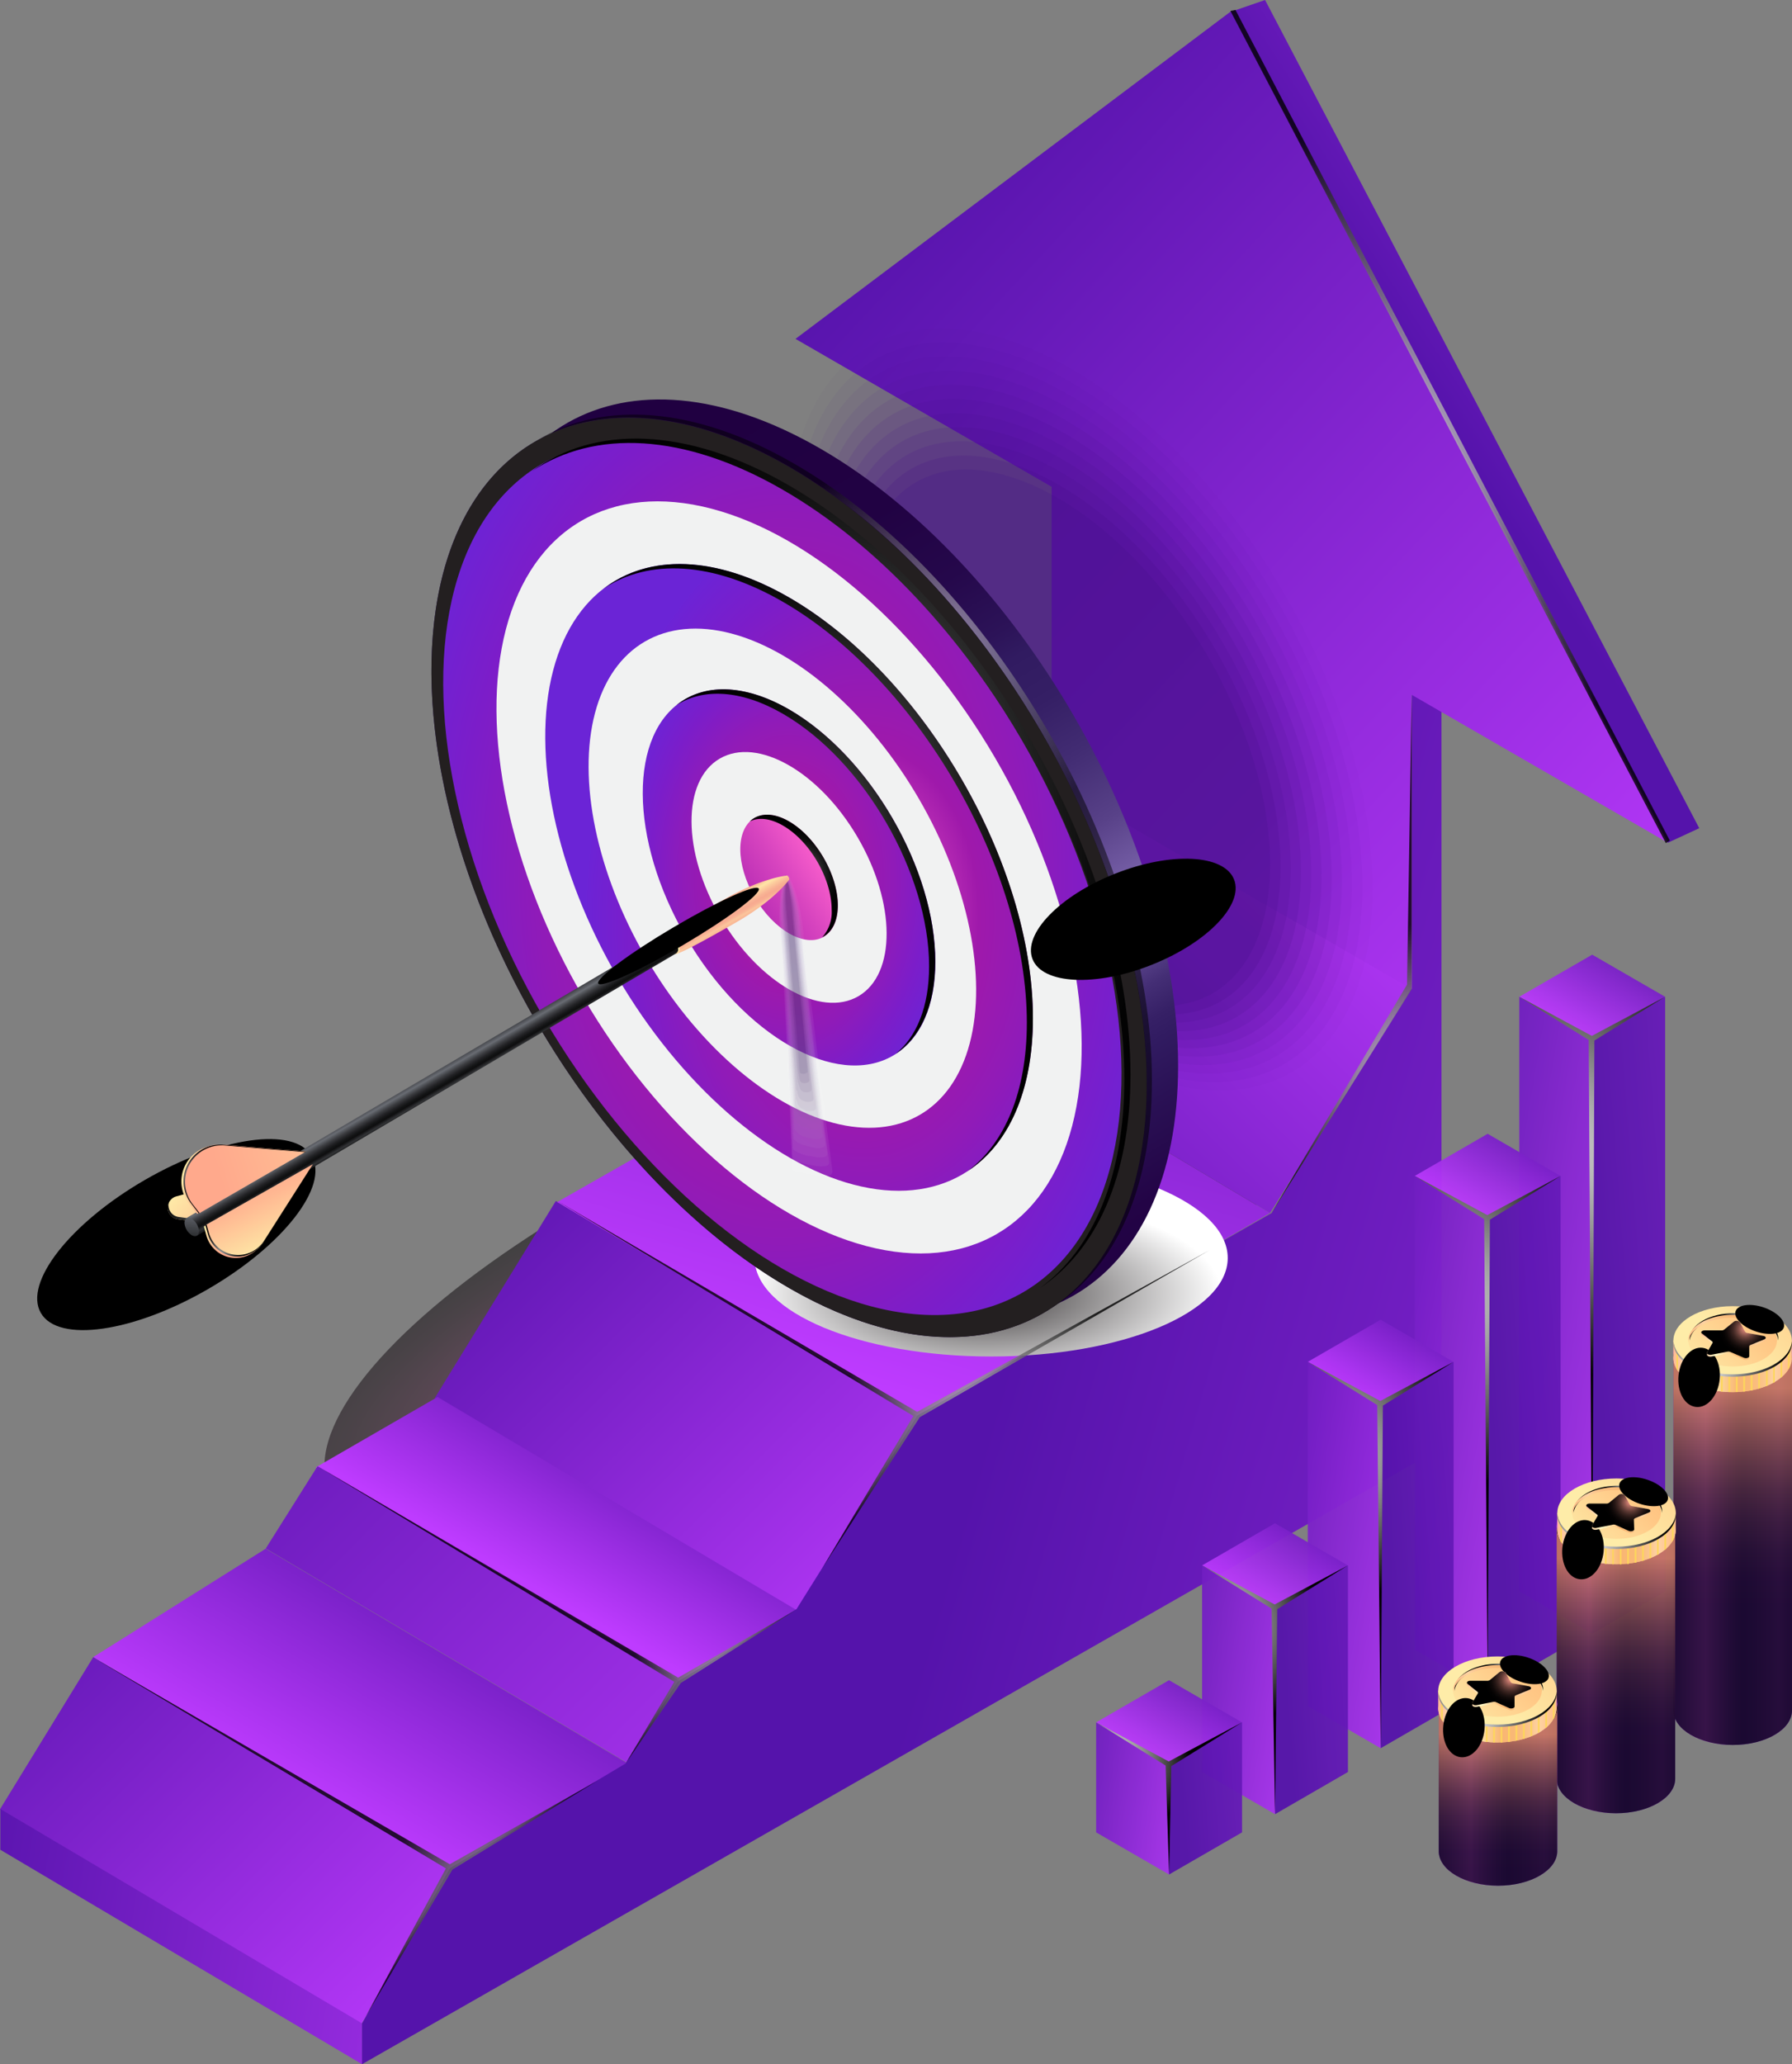 <svg xmlns="http://www.w3.org/2000/svg" xmlns:xlink="http://www.w3.org/1999/xlink" viewBox="0 0 294.27 338.8"><rect x="0" y="0" width="294.27" height="338.8" fill="#808080" stroke="none"/><defs><style>.cls-1{fill:url(#White_Black_2);}.cls-2{fill:url(#linear-gradient);}.cls-3{fill:url(#linear-gradient-2);}.cls-4{fill:url(#linear-gradient-3);}.cls-5{fill:url(#linear-gradient-4);}.cls-6{fill:url(#linear-gradient-5);}.cls-7{fill:url(#linear-gradient-6);}.cls-8{fill:url(#linear-gradient-7);}.cls-9{fill:url(#linear-gradient-8);}.cls-10{isolation:isolate;}.cls-101,.cls-11,.cls-112,.cls-113,.cls-116,.cls-126,.cls-127,.cls-130,.cls-140,.cls-141,.cls-144,.cls-159,.cls-166,.cls-169,.cls-170,.cls-40,.cls-49,.cls-50,.cls-51,.cls-52,.cls-53,.cls-55,.cls-56,.cls-57,.cls-58,.cls-59,.cls-65,.cls-70,.cls-75,.cls-81,.cls-86,.cls-91,.cls-96{mix-blend-mode:color-dodge;}.cls-11,.cls-40{opacity:0.5;}.cls-11{fill:url(#New_Gradient_Swatch_copy_2);}.cls-12{mask:url(#mask);}.cls-13{fill:url(#linear-gradient-9);}.cls-14{fill:url(#linear-gradient-10);}.cls-15{fill:url(#linear-gradient-11);}.cls-16{fill:url(#linear-gradient-12);}.cls-17{fill:url(#linear-gradient-13);}.cls-18{fill:url(#linear-gradient-14);}.cls-19{fill:url(#linear-gradient-15);}.cls-20{fill:url(#linear-gradient-16);}.cls-21{fill:url(#linear-gradient-17);}.cls-22{fill:url(#linear-gradient-18);}.cls-23{fill:url(#linear-gradient-19);}.cls-111,.cls-114,.cls-125,.cls-128,.cls-139,.cls-142,.cls-146,.cls-147,.cls-148,.cls-149,.cls-150,.cls-151,.cls-152,.cls-153,.cls-154,.cls-155,.cls-156,.cls-157,.cls-24,.cls-37{mix-blend-mode:multiply;}.cls-25,.cls-26,.cls-27,.cls-28,.cls-29,.cls-30,.cls-31,.cls-32,.cls-33,.cls-34,.cls-35,.cls-36{fill:#45108a;}.cls-25{opacity:0;}.cls-26{opacity:0.02;}.cls-27{opacity:0.04;}.cls-28{opacity:0.05;}.cls-29{opacity:0.07;}.cls-30{opacity:0.09;}.cls-31{opacity:0.11;}.cls-32{opacity:0.13;}.cls-33{opacity:0.15;}.cls-34{opacity:0.16;}.cls-35{opacity:0.18;}.cls-157,.cls-36{opacity:0.2;}.cls-37{fill:url(#radial-gradient);}.cls-38{fill:url(#linear-gradient-20);}.cls-39{fill:url(#linear-gradient-21);}.cls-41{fill:url(#Radial_Gradient_1);}.cls-108,.cls-110,.cls-122,.cls-124,.cls-136,.cls-138,.cls-42,.cls-89,.cls-94,.cls-99{mix-blend-mode:screen;}.cls-42{fill:url(#radial-gradient-2);}.cls-43{fill:#231f20;}.cls-44{fill:url(#radial-gradient-3);}.cls-45{fill:#f1f2f2;}.cls-46{fill:url(#radial-gradient-4);}.cls-47{fill:url(#radial-gradient-5);}.cls-48{fill:url(#New_Gradient_Swatch_copy_9);}.cls-49{fill:url(#radial-gradient-6);}.cls-50{fill:url(#radial-gradient-7);}.cls-51{fill:url(#radial-gradient-8);}.cls-52{fill:url(#radial-gradient-9);}.cls-53{fill:url(#radial-gradient-10);}.cls-54{opacity:0.8;}.cls-55{fill:url(#Radial_Gradient_1-2);}.cls-56{fill:url(#Radial_Gradient_1-3);}.cls-57{fill:url(#Radial_Gradient_1-4);}.cls-58{fill:url(#Radial_Gradient_1-5);}.cls-59{fill:url(#Radial_Gradient_1-6);}.cls-60{mask:url(#mask-2);}.cls-61{opacity:0.95;}.cls-62{fill:url(#linear-gradient-22);}.cls-63{fill:url(#linear-gradient-23);}.cls-64{fill:url(#linear-gradient-24);}.cls-65{fill:url(#Radial_Gradient_1-7);}.cls-66{mask:url(#mask-3);}.cls-67{fill:url(#linear-gradient-25);}.cls-68{fill:url(#linear-gradient-26);}.cls-69{fill:url(#linear-gradient-27);}.cls-70{fill:url(#Radial_Gradient_1-8);}.cls-71{mask:url(#mask-4);}.cls-72{fill:url(#linear-gradient-28);}.cls-73{fill:url(#linear-gradient-29);}.cls-74{fill:url(#linear-gradient-30);}.cls-75{fill:url(#Radial_Gradient_1-9);}.cls-76{mask:url(#mask-5);}.cls-77{fill:url(#linear-gradient-31);}.cls-78{fill:url(#linear-gradient-32);}.cls-79{fill:url(#linear-gradient-33);}.cls-80{fill:url(#linear-gradient-34);}.cls-81{fill:url(#Radial_Gradient_1-10);}.cls-82{mask:url(#mask-6);}.cls-83{fill:url(#linear-gradient-35);}.cls-84{fill:url(#linear-gradient-36);}.cls-85{fill:url(#linear-gradient-37);}.cls-86{fill:url(#Radial_Gradient_1-11);}.cls-87{mask:url(#mask-7);}.cls-88,.cls-93,.cls-98{opacity:0.9;}.cls-88{fill:url(#linear-gradient-38);}.cls-89,.cls-94,.cls-99{opacity:0.7;}.cls-89{fill:url(#linear-gradient-39);}.cls-90{fill:url(#linear-gradient-40);}.cls-91{fill:url(#Radial_Gradient_1-12);}.cls-92{mask:url(#mask-8);}.cls-93{fill:url(#linear-gradient-41);}.cls-94{fill:url(#linear-gradient-42);}.cls-95{fill:url(#linear-gradient-43);}.cls-96{fill:url(#Radial_Gradient_1-13);}.cls-97{mask:url(#mask-9);}.cls-98{fill:url(#linear-gradient-44);}.cls-99{fill:url(#linear-gradient-45);}.cls-100{fill:url(#linear-gradient-46);}.cls-101{fill:url(#Radial_Gradient_1-14);}.cls-102{fill:url(#linear-gradient-47);}.cls-103{fill:url(#linear-gradient-48);}.cls-104{fill:url(#linear-gradient-49);}.cls-105{fill:url(#linear-gradient-50);}.cls-106{fill:#fdd65b;}.cls-107{fill:url(#linear-gradient-51);}.cls-108{fill:url(#White_Black_Radial);}.cls-109{fill:url(#linear-gradient-52);}.cls-110{fill:url(#White_Black_Radial-2);}.cls-111{fill:url(#linear-gradient-53);}.cls-112{fill:url(#radial-gradient-11);}.cls-113{fill:url(#radial-gradient-12);}.cls-114{fill:url(#linear-gradient-54);}.cls-115{fill:url(#linear-gradient-55);}.cls-116{fill:url(#radial-gradient-13);}.cls-117{fill:url(#linear-gradient-56);}.cls-118{fill:url(#linear-gradient-57);}.cls-119{fill:url(#linear-gradient-58);}.cls-120{fill:url(#linear-gradient-59);}.cls-121{fill:url(#linear-gradient-60);}.cls-122{fill:url(#White_Black_Radial-3);}.cls-123{fill:url(#linear-gradient-61);}.cls-124{fill:url(#White_Black_Radial-4);}.cls-125{fill:url(#linear-gradient-62);}.cls-126{fill:url(#radial-gradient-14);}.cls-127{fill:url(#radial-gradient-15);}.cls-128{fill:url(#linear-gradient-63);}.cls-129{fill:url(#linear-gradient-64);}.cls-130{fill:url(#radial-gradient-16);}.cls-131{fill:url(#linear-gradient-65);}.cls-132{fill:url(#linear-gradient-66);}.cls-133{fill:url(#linear-gradient-67);}.cls-134{fill:url(#linear-gradient-68);}.cls-135{fill:url(#linear-gradient-69);}.cls-136{fill:url(#White_Black_Radial-5);}.cls-137{fill:url(#linear-gradient-70);}.cls-138{fill:url(#White_Black_Radial-6);}.cls-139{fill:url(#linear-gradient-71);}.cls-140{fill:url(#radial-gradient-17);}.cls-141{fill:url(#radial-gradient-18);}.cls-142{fill:url(#linear-gradient-72);}.cls-143{fill:url(#linear-gradient-73);}.cls-144{fill:url(#radial-gradient-19);}.cls-145{opacity:0.6;}.cls-146{opacity:0.1;fill:url(#linear-gradient-74);}.cls-147{opacity:0.11;fill:url(#linear-gradient-75);}.cls-148{opacity:0.12;fill:url(#linear-gradient-76);}.cls-149{opacity:0.13;fill:url(#linear-gradient-77);}.cls-150{opacity:0.14;fill:url(#linear-gradient-78);}.cls-151{opacity:0.15;fill:url(#linear-gradient-79);}.cls-152{opacity:0.15;fill:url(#linear-gradient-80);}.cls-153{opacity:0.16;fill:url(#linear-gradient-81);}.cls-154{opacity:0.17;fill:url(#linear-gradient-82);}.cls-155{opacity:0.18;fill:url(#linear-gradient-83);}.cls-156{opacity:0.19;fill:url(#linear-gradient-84);}.cls-157{fill:#25054d;}.cls-158{fill:url(#New_Gradient_Swatch_copy_8);}.cls-159{fill:url(#radial-gradient-20);}.cls-160{fill:url(#linear-gradient-85);}.cls-161{fill:url(#New_Gradient_Swatch_copy_8-2);}.cls-162{fill:url(#linear-gradient-86);}.cls-163{fill:url(#linear-gradient-87);}.cls-164{fill:url(#New_Gradient_Swatch_copy_8-3);}.cls-165{fill:url(#New_Gradient_Swatch_copy_8-4);}.cls-166{fill:url(#radial-gradient-21);}.cls-167{fill:url(#New_Gradient_Swatch_copy_8-5);}.cls-168{fill:url(#New_Gradient_Swatch_copy_8-6);}.cls-169{fill:url(#radial-gradient-22);}.cls-170{fill:url(#New_Gradient_Swatch_copy);}</style><linearGradient id="White_Black_2" x1="99.61" y1="96.19" x2="192.42" y2="272.83" gradientUnits="userSpaceOnUse"><stop offset="0" stop-color="#fff"/><stop offset="1"/></linearGradient><linearGradient id="linear-gradient" x1="4124.26" y1="2572.19" x2="4124.26" y2="2456.91" gradientTransform="translate(-3864.48 -2302.72)" gradientUnits="userSpaceOnUse"><stop offset="0.56" stop-color="#fff"/><stop offset="0.61" stop-color="#f5f4f5"/><stop offset="0.69" stop-color="#d8d8d9"/><stop offset="0.8" stop-color="#abaaab"/><stop offset="0.92" stop-color="#6c6c6d"/><stop offset="1" stop-color="#414042"/></linearGradient><linearGradient id="linear-gradient-2" x1="4141.43" y1="2539.67" x2="4141.43" y2="2446.07" gradientTransform="translate(-3898.82 -2259.77)" xlink:href="#linear-gradient"/><linearGradient id="linear-gradient-3" x1="4159" y1="2530.41" x2="4159" y2="2436.8" gradientTransform="translate(-3933.95 -2241.25)" xlink:href="#linear-gradient"/><linearGradient id="linear-gradient-4" x1="4176.35" y1="2519.59" x2="4176.35" y2="2425.98" gradientTransform="translate(-3968.65 -2219.6)" xlink:href="#linear-gradient"/><linearGradient id="linear-gradient-5" x1="4193.75" y1="2509.68" x2="4193.75" y2="2416.08" gradientTransform="translate(-4003.44 -2199.8)" xlink:href="#linear-gradient"/><linearGradient id="linear-gradient-6" x1="6789.11" y1="2548.06" x2="6789.11" y2="2441.89" gradientTransform="translate(-6504.57 -2263.75)" xlink:href="#linear-gradient"/><linearGradient id="linear-gradient-7" x1="6808.28" y1="2536.86" x2="6808.28" y2="2430.69" gradientTransform="translate(-6542.92 -2241.34)" xlink:href="#linear-gradient"/><linearGradient id="linear-gradient-8" x1="6827.65" y1="2524.96" x2="6827.65" y2="2418.79" gradientTransform="translate(-6581.66 -2217.56)" xlink:href="#linear-gradient"/><radialGradient id="New_Gradient_Swatch_copy_2" cx="4165.54" cy="-1346.5" r="31.85" gradientTransform="matrix(2.76, 0, 0, 0.9, -11380.47, 1421.3)" gradientUnits="userSpaceOnUse"><stop offset="0" stop-color="#dc3daa"/><stop offset="0.11" stop-color="#b5328c"/><stop offset="0.28" stop-color="#7f2362"/><stop offset="0.45" stop-color="#51173f"/><stop offset="0.61" stop-color="#2e0d23"/><stop offset="0.76" stop-color="#150610"/><stop offset="0.89" stop-color="#050104"/><stop offset="1"/></radialGradient><mask id="mask" x="-29.43" y="-28.9" width="322.68" height="408.05" maskUnits="userSpaceOnUse"><polygon class="cls-1" points="-28.53 -28.9 292.69 -28.9 293.25 149.36 286.05 238.44 38.95 379.15 -29.43 343.16 -28.53 -28.9"/></mask><linearGradient id="linear-gradient-9" x1="73.46" y1="193.18" x2="152.71" y2="272.68" gradientUnits="userSpaceOnUse"><stop offset="0" stop-color="#5513ab"/><stop offset="1" stop-color="#be3bff"/></linearGradient><linearGradient id="linear-gradient-10" x1="104.59" y1="230.07" x2="87.22" y2="260.16" xlink:href="#linear-gradient-9"/><linearGradient id="linear-gradient-11" x1="-5.96" y1="259.11" x2="72.79" y2="337.61" xlink:href="#linear-gradient-9"/><linearGradient id="linear-gradient-12" x1="75.95" y1="251.62" x2="50.48" y2="295.73" xlink:href="#linear-gradient-9"/><linearGradient id="linear-gradient-13" x1="-10.3" y1="311.14" x2="110.78" y2="331.43" xlink:href="#linear-gradient-9"/><linearGradient id="linear-gradient-14" x1="23.34" y1="211.34" x2="137.84" y2="324.59" xlink:href="#linear-gradient-9"/><linearGradient id="linear-gradient-15" x1="173.51" y1="119.3" x2="141.51" y2="226.8" xlink:href="#linear-gradient-9"/><linearGradient id="linear-gradient-16" x1="145.57" y1="209.45" x2="225.82" y2="126.45" xlink:href="#linear-gradient-9"/><linearGradient id="linear-gradient-17" x1="237.89" y1="70.69" x2="311.13" y2="22.86" xlink:href="#linear-gradient-9"/><linearGradient id="linear-gradient-18" x1="163.21" y1="230.12" x2="390.71" y2="295.62" xlink:href="#linear-gradient-9"/><linearGradient id="linear-gradient-19" x1="147.8" y1="27.98" x2="288.8" y2="159.48" xlink:href="#linear-gradient-9"/><radialGradient id="radial-gradient" cx="948.35" cy="-4262.56" r="32.9" gradientTransform="translate(-957.24 2301.09) scale(1.18 0.49)" gradientUnits="userSpaceOnUse"><stop offset="0.19" stop-color="#5f5c5d"/><stop offset="1" stop-color="#fff"/></radialGradient><linearGradient id="linear-gradient-20" x1="92.43" y1="69.42" x2="178.3" y2="214.86" gradientUnits="userSpaceOnUse"><stop offset="0.06" stop-color="#200041"/><stop offset="0.23" stop-color="#210243"/><stop offset="0.32" stop-color="#25084b"/><stop offset="0.39" stop-color="#2c1358"/><stop offset="0.42" stop-color="#311b61"/><stop offset="0.47" stop-color="#351f65"/><stop offset="0.53" stop-color="#422c73"/><stop offset="0.6" stop-color="#584188"/><stop offset="0.66" stop-color="#765fa7"/><stop offset="0.69" stop-color="#8770b8"/><stop offset="0.7" stop-color="#7e67ae"/><stop offset="0.73" stop-color="#5c468d"/><stop offset="0.76" stop-color="#442e75"/><stop offset="0.79" stop-color="#362066"/><stop offset="0.81" stop-color="#311b61"/><stop offset="0.86" stop-color="#2a1155"/><stop offset="0.94" stop-color="#230446"/><stop offset="1" stop-color="#200041"/></linearGradient><linearGradient id="linear-gradient-21" x1="-309.87" y1="1939.97" x2="-174.24" y2="1939.97" gradientTransform="matrix(0.87, 0.5, 0, 1.15, 339.2, -1975.05)" gradientUnits="userSpaceOnUse"><stop offset="0" stop-color="#311b61"/><stop offset="0.2" stop-color="#290f52"/><stop offset="0.49" stop-color="#200041"/><stop offset="1" stop-color="#0f001f"/></linearGradient><radialGradient id="Radial_Gradient_1" cx="153.98" cy="105.75" r="32.55" xlink:href="#White_Black_2"/><radialGradient id="radial-gradient-2" cx="-14604.26" cy="3852.12" r="25.69" gradientTransform="matrix(0, 0.4, 1, 0, -3823.29, 6084.83)" gradientUnits="userSpaceOnUse"><stop offset="0" stop-color="#470186"/><stop offset="0.15" stop-color="#330160"/><stop offset="0.31" stop-color="#21003d"/><stop offset="0.48" stop-color="#120022"/><stop offset="0.65" stop-color="#08000f"/><stop offset="0.82" stop-color="#020004"/><stop offset="1"/></radialGradient><radialGradient id="radial-gradient-3" cx="129.58" cy="-2582.21" r="64.54" gradientTransform="translate(-1937.1 3422.45) rotate(30.31) scale(1 1.5)" gradientUnits="userSpaceOnUse"><stop offset="0" stop-color="#ff63ce"/><stop offset="0.41" stop-color="#9f19ab"/><stop offset="0.62" stop-color="#901bb8"/><stop offset="0.82" stop-color="#7c1dc9"/><stop offset="0.99" stop-color="#6d23d5"/><stop offset="1" stop-color="#6b24d6"/></radialGradient><radialGradient id="radial-gradient-4" cx="129.58" cy="-2582.21" r="46.1" gradientTransform="matrix(0.86, 0.5, -0.76, 1.29, -1937.1, 3422.45)" xlink:href="#radial-gradient-3"/><radialGradient id="radial-gradient-5" cx="129.58" cy="-2582.21" r="27.66" gradientTransform="translate(-1937.11 3422.45) rotate(30.31) scale(1 1.5)" xlink:href="#radial-gradient-3"/><linearGradient id="New_Gradient_Swatch_copy_9" x1="116.77" y1="152.11" x2="135.72" y2="140.12" gradientTransform="translate(90.39 -45.71) rotate(30.31)" gradientUnits="userSpaceOnUse"><stop offset="0.04" stop-color="#9f19ab"/><stop offset="0.24" stop-color="#ae25b1"/><stop offset="0.65" stop-color="#d744bf"/><stop offset="1" stop-color="#ff63ce"/></linearGradient><radialGradient id="radial-gradient-6" cx="136.5" cy="-2583.75" r="60.31" gradientTransform="translate(0 4017.32) scale(1 1.5)" gradientUnits="userSpaceOnUse"><stop offset="0" stop-color="#fff"/><stop offset="0.07" stop-color="#d8d8d8"/><stop offset="0.16" stop-color="#a6a6a6"/><stop offset="0.26" stop-color="#797979"/><stop offset="0.37" stop-color="#545454"/><stop offset="0.47" stop-color="#353535"/><stop offset="0.59" stop-color="#1e1e1e"/><stop offset="0.7" stop-color="#0d0d0d"/><stop offset="0.84" stop-color="#030303"/><stop offset="1"/></radialGradient><radialGradient id="radial-gradient-7" cx="134.42" cy="-2583.3" r="43.13" xlink:href="#radial-gradient-6"/><radialGradient id="radial-gradient-8" cx="132.33" cy="-2582.84" r="25.96" xlink:href="#radial-gradient-6"/><radialGradient id="radial-gradient-9" cx="130.36" cy="143.8" r="8.77" gradientTransform="matrix(1, 0, 0, 1, 0, 0)" xlink:href="#radial-gradient-6"/><radialGradient id="radial-gradient-10" cx="-12633.47" cy="3126.93" r="17.79" gradientTransform="matrix(0, 0.45, 1, 0, -2940.82, 5876.31)" gradientUnits="userSpaceOnUse"><stop offset="0" stop-color="#972a74"/><stop offset="0.04" stop-color="#8a266a"/><stop offset="0.19" stop-color="#601b4a"/><stop offset="0.35" stop-color="#3d112f"/><stop offset="0.51" stop-color="#230a1b"/><stop offset="0.67" stop-color="#0f040c"/><stop offset="0.83" stop-color="#040103"/><stop offset="1"/></radialGradient><radialGradient id="Radial_Gradient_1-2" cx="122.58" cy="280.67" r="20.55" xlink:href="#White_Black_2"/><radialGradient id="Radial_Gradient_1-3" cx="163.75" cy="237.23" r="26.73" xlink:href="#White_Black_2"/><radialGradient id="Radial_Gradient_1-4" cx="85.2" cy="315.63" r="23.24" xlink:href="#White_Black_2"/><radialGradient id="Radial_Gradient_1-5" cx="233.86" cy="177.84" r="26.09" xlink:href="#White_Black_2"/><radialGradient id="Radial_Gradient_1-6" cx="252.63" cy="61.5" r="54.67" xlink:href="#White_Black_2"/><mask id="mask-2" x="238.37" y="147.38" width="42.83" height="126.74" maskUnits="userSpaceOnUse"><rect class="cls-2" x="238.37" y="147.38" width="42.83" height="126.74" transform="translate(519.57 421.49) rotate(180)"/></mask><linearGradient id="linear-gradient-22" x1="2957.65" y1="152.16" x2="2947.65" y2="169.49" gradientTransform="translate(-2689.59)" xlink:href="#linear-gradient-9"/><linearGradient id="linear-gradient-23" x1="2951.45" y1="216.29" x2="3040.05" y2="209.49" gradientTransform="translate(-2689.59)" xlink:href="#linear-gradient-9"/><linearGradient id="linear-gradient-24" x1="2917.1" y1="211.17" x2="2970.85" y2="220.18" gradientTransform="translate(-2689.59)" xlink:href="#linear-gradient-9"/><radialGradient id="Radial_Gradient_1-7" cx="2941.07" cy="189.3" r="37.73" gradientTransform="translate(-2689.59)" xlink:href="#White_Black_2"/><mask id="mask-3" x="221.2" y="180.76" width="42.83" height="102.91" maskUnits="userSpaceOnUse"><rect class="cls-3" x="221.2" y="180.76" width="42.83" height="102.91" transform="translate(485.24 464.44) rotate(180)"/></mask><linearGradient id="linear-gradient-25" x1="2940.48" y1="181.57" x2="2930.48" y2="198.9" gradientTransform="translate(-2689.59)" xlink:href="#linear-gradient-9"/><linearGradient id="linear-gradient-26" x1="2934.71" y1="235.74" x2="3016.56" y2="229.46" gradientTransform="translate(-2689.59)" xlink:href="#linear-gradient-9"/><linearGradient id="linear-gradient-27" x1="2903.08" y1="231.18" x2="2950.77" y2="239.17" gradientTransform="translate(-2689.59)" xlink:href="#linear-gradient-9"/><radialGradient id="Radial_Gradient_1-8" cx="2923.91" cy="213.82" r="31.14" gradientTransform="translate(-2689.59)" xlink:href="#White_Black_2"/><mask id="mask-4" x="203.63" y="190.03" width="42.83" height="102.91" maskUnits="userSpaceOnUse"><rect class="cls-4" x="203.63" y="190.03" width="42.83" height="102.91" transform="translate(450.1 482.97) rotate(180)"/></mask><linearGradient id="linear-gradient-28" x1="2922.92" y1="212.08" x2="2912.91" y2="229.41" gradientTransform="translate(-2689.59)" xlink:href="#linear-gradient-9"/><linearGradient id="linear-gradient-29" x1="2917.6" y1="255.59" x2="2992.22" y2="249.87" gradientTransform="translate(-2689.59)" xlink:href="#linear-gradient-9"/><linearGradient id="linear-gradient-30" x1="2888.89" y1="251.64" x2="2930.09" y2="258.54" gradientTransform="translate(-2689.59)" xlink:href="#linear-gradient-9"/><radialGradient id="Radial_Gradient_1-9" cx="2906.34" cy="239.11" r="24.27" gradientTransform="translate(-2689.59)" xlink:href="#White_Black_2"/><mask id="mask-5" x="186.28" y="200.85" width="42.83" height="102.91" maskUnits="userSpaceOnUse"><rect class="cls-5" x="186.28" y="200.85" width="42.83" height="102.91" transform="translate(415.4 504.61) rotate(180)"/></mask><linearGradient id="linear-gradient-31" x1="2905.57" y1="245.49" x2="2895.56" y2="262.82" gradientTransform="translate(-2689.59)" xlink:href="#linear-gradient-9"/><linearGradient id="linear-gradient-32" x1="2905.57" y1="279.14" x2="2895.56" y2="296.46" gradientTransform="translate(-2689.59)" xlink:href="#linear-gradient-9"/><linearGradient id="linear-gradient-33" x1="2900.73" y1="277.67" x2="2967.68" y2="272.53" gradientTransform="translate(-2689.59)" xlink:href="#linear-gradient-9"/><linearGradient id="linear-gradient-34" x1="2875.13" y1="274.35" x2="2909.43" y2="280.1" gradientTransform="translate(-2689.59)" xlink:href="#linear-gradient-9"/><radialGradient id="Radial_Gradient_1-10" cx="2888.99" cy="266.96" r="17.44" gradientTransform="translate(-2689.59)" xlink:href="#White_Black_2"/><mask id="mask-6" x="168.89" y="210.75" width="42.83" height="102.91" maskUnits="userSpaceOnUse"><rect class="cls-6" x="168.89" y="210.75" width="42.83" height="102.91" transform="translate(380.61 524.42) rotate(180)"/></mask><linearGradient id="linear-gradient-35" x1="2888.17" y1="271.25" x2="2878.17" y2="288.58" gradientTransform="translate(-2689.59)" xlink:href="#linear-gradient-9"/><linearGradient id="linear-gradient-36" x1="2883.67" y1="295.47" x2="2945.24" y2="290.75" gradientTransform="translate(-2689.59)" xlink:href="#linear-gradient-9"/><linearGradient id="linear-gradient-37" x1="2860.26" y1="292.61" x2="2889.71" y2="297.54" gradientTransform="translate(-2689.59)" xlink:href="#linear-gradient-9"/><radialGradient id="Radial_Gradient_1-11" cx="2871.59" cy="288.83" r="13.34" gradientTransform="translate(-2689.59)" xlink:href="#White_Black_2"/><mask id="mask-7" x="268.95" y="171.87" width="31.17" height="116.72" maskUnits="userSpaceOnUse"><rect class="cls-7" x="268.95" y="171.87" width="31.17" height="116.72" transform="translate(569.07 460.46) rotate(180)"/></mask><linearGradient id="linear-gradient-38" x1="274.9" y1="254.15" x2="294.05" y2="254.15" gradientUnits="userSpaceOnUse"><stop offset="0" stop-color="#671ab9"/><stop offset="0.27" stop-color="#be3bff"/><stop offset="0.36" stop-color="#982de1"/><stop offset="0.46" stop-color="#741fc4"/><stop offset="0.54" stop-color="#5d16b2"/><stop offset="0.59" stop-color="#5513ab"/><stop offset="0.68" stop-color="#5d16b1"/><stop offset="0.82" stop-color="#721ec2"/><stop offset="0.9" stop-color="#8023cd"/><stop offset="1" stop-color="#6619b8"/></linearGradient><linearGradient id="linear-gradient-39" x1="284.54" y1="227.8" x2="284.54" y2="264.05" gradientUnits="userSpaceOnUse"><stop offset="0" stop-color="#e2953f"/><stop offset="0.08" stop-color="#bd7c35"/><stop offset="0.21" stop-color="#8b5c27"/><stop offset="0.34" stop-color="#60401b"/><stop offset="0.46" stop-color="#3e2911"/><stop offset="0.59" stop-color="#23170a"/><stop offset="0.73" stop-color="#0f0a04"/><stop offset="0.86" stop-color="#040201"/><stop offset="1"/></linearGradient><linearGradient id="linear-gradient-40" x1="290.02" y1="212.91" x2="281.1" y2="227.58" xlink:href="#linear-gradient-9"/><radialGradient id="Radial_Gradient_1-12" cx="284.54" cy="225.17" r="7.2" xlink:href="#White_Black_2"/><mask id="mask-8" x="249.78" y="183.07" width="31.17" height="116.72" maskUnits="userSpaceOnUse"><rect class="cls-8" x="249.78" y="183.07" width="31.17" height="116.72" transform="translate(530.73 482.87) rotate(180)"/></mask><linearGradient id="linear-gradient-41" x1="255.73" y1="273.98" x2="274.88" y2="273.98" xlink:href="#linear-gradient-38"/><linearGradient id="linear-gradient-42" x1="265.36" y1="255.69" x2="265.36" y2="288.03" xlink:href="#linear-gradient-39"/><linearGradient id="linear-gradient-43" x1="270.85" y1="241.38" x2="261.93" y2="256.05" xlink:href="#linear-gradient-9"/><radialGradient id="Radial_Gradient_1-13" cx="265.36" cy="253.64" r="7.2" xlink:href="#White_Black_2"/><mask id="mask-9" x="230.41" y="194.97" width="31.17" height="116.72" maskUnits="userSpaceOnUse"><rect class="cls-9" x="230.41" y="194.97" width="31.17" height="116.72" transform="translate(491.98 506.66) rotate(180)"/></mask><linearGradient id="linear-gradient-44" x1="236.35" y1="294.51" x2="255.51" y2="294.51" xlink:href="#linear-gradient-38"/><linearGradient id="linear-gradient-45" x1="245.99" y1="284.69" x2="245.99" y2="307" xlink:href="#linear-gradient-39"/><linearGradient id="linear-gradient-46" x1="251.47" y1="270.53" x2="242.55" y2="285.21" xlink:href="#linear-gradient-9"/><radialGradient id="Radial_Gradient_1-14" cx="245.99" cy="282.8" r="7.2" xlink:href="#White_Black_2"/><linearGradient id="linear-gradient-47" x1="274.89" y1="224.26" x2="294.04" y2="224.26" gradientUnits="userSpaceOnUse"><stop offset="0" stop-color="#ffbb96"/><stop offset="0.23" stop-color="#fffbc9"/><stop offset="0.54" stop-color="#f9b673"/><stop offset="0.64" stop-color="#f9b876"/><stop offset="0.72" stop-color="#fabe81"/><stop offset="0.81" stop-color="#fcc993"/><stop offset="0.86" stop-color="#fed2a3"/><stop offset="0.97" stop-color="#ffc28c"/></linearGradient><linearGradient id="linear-gradient-48" x1="274.79" y1="222.43" x2="274.8" y2="222.43" xlink:href="#linear-gradient-47"/><linearGradient id="linear-gradient-49" x1="274.89" y1="225.37" x2="294.04" y2="225.37" xlink:href="#linear-gradient-47"/><linearGradient id="linear-gradient-50" x1="294.25" y1="222.43" x2="294.25" y2="222.43" xlink:href="#linear-gradient-47"/><linearGradient id="linear-gradient-51" x1="302.5" y1="201.96" x2="283.47" y2="221.11" gradientUnits="userSpaceOnUse"><stop offset="0.04" stop-color="#ffba78"/><stop offset="0.4" stop-color="#ffc987"/><stop offset="1" stop-color="#feeca8"/></linearGradient><radialGradient id="White_Black_Radial" cx="280.34" cy="224.22" r="12.23" xlink:href="#White_Black_2"/><linearGradient id="linear-gradient-52" x1="292.34" y1="212.18" x2="278.12" y2="226.5" xlink:href="#linear-gradient-51"/><radialGradient id="White_Black_Radial-2" cx="287.95" cy="215.41" r="5.38" xlink:href="#White_Black_2"/><linearGradient id="linear-gradient-53" x1="294.96" y1="209.08" x2="281.53" y2="222.59" xlink:href="#linear-gradient-47"/><radialGradient id="radial-gradient-11" cx="10669.09" cy="-9718.02" r="13.81" gradientTransform="matrix(0.04, -0.35, 0.24, 0.03, 2254.98, 4228.83)" gradientUnits="userSpaceOnUse"><stop offset="0" stop-color="#f49587"/><stop offset="0.12" stop-color="#bd7368"/><stop offset="0.24" stop-color="#8b554d"/><stop offset="0.36" stop-color="#603b35"/><stop offset="0.48" stop-color="#3e2622"/><stop offset="0.61" stop-color="#231513"/><stop offset="0.74" stop-color="#0f0908"/><stop offset="0.86" stop-color="#040202"/><stop offset="1"/></radialGradient><radialGradient id="radial-gradient-12" cx="15325.51" cy="-8669.01" r="13.81" gradientTransform="matrix(0.05, -0.14, 0.29, 0.1, 2033.28, 3238.87)" xlink:href="#radial-gradient-11"/><linearGradient id="linear-gradient-54" x1="279.41" y1="220.17" x2="289.96" y2="220.17" xlink:href="#linear-gradient-47"/><linearGradient id="linear-gradient-55" x1="274.02" y1="228.68" x2="286.29" y2="218.11" xlink:href="#linear-gradient-51"/><radialGradient id="radial-gradient-13" cx="286.61" cy="218.13" r="4.31" gradientTransform="matrix(1, 0, 0, 1, 0, 0)" xlink:href="#radial-gradient-11"/><linearGradient id="linear-gradient-56" x1="255.82" y1="252.54" x2="274.97" y2="252.54" xlink:href="#linear-gradient-47"/><linearGradient id="linear-gradient-57" x1="255.73" y1="250.71" x2="255.73" y2="250.71" xlink:href="#linear-gradient-47"/><linearGradient id="linear-gradient-58" x1="255.82" y1="253.65" x2="274.97" y2="253.65" xlink:href="#linear-gradient-47"/><linearGradient id="linear-gradient-59" x1="275.18" y1="250.71" x2="275.18" y2="250.71" xlink:href="#linear-gradient-47"/><linearGradient id="linear-gradient-60" x1="283.43" y1="230.24" x2="264.4" y2="249.39" xlink:href="#linear-gradient-51"/><radialGradient id="White_Black_Radial-3" cx="261.27" cy="252.5" r="12.23" xlink:href="#White_Black_2"/><linearGradient id="linear-gradient-61" x1="273.27" y1="240.47" x2="259.05" y2="254.78" xlink:href="#linear-gradient-51"/><radialGradient id="White_Black_Radial-4" cx="268.88" cy="243.69" r="5.38" xlink:href="#White_Black_2"/><linearGradient id="linear-gradient-62" x1="275.89" y1="237.37" x2="262.47" y2="250.87" xlink:href="#linear-gradient-47"/><radialGradient id="radial-gradient-14" cx="10583.79" cy="-9782.92" r="13.81" xlink:href="#radial-gradient-11"/><radialGradient id="radial-gradient-15" cx="15106.04" cy="-8698.55" r="13.81" gradientTransform="matrix(0.05, -0.14, 0.29, 0.1, 2033.28, 3238.87)" xlink:href="#radial-gradient-11"/><linearGradient id="linear-gradient-63" x1="260.5" y1="248.59" x2="271.05" y2="248.59" xlink:href="#linear-gradient-47"/><linearGradient id="linear-gradient-64" x1="255.11" y1="257.09" x2="267.39" y2="246.53" xlink:href="#linear-gradient-51"/><radialGradient id="radial-gradient-16" cx="267.71" cy="246.55" r="4.31" gradientTransform="matrix(1, 0, 0, 1, 0, 0)" xlink:href="#radial-gradient-11"/><linearGradient id="linear-gradient-65" x1="236.26" y1="281.75" x2="255.41" y2="281.75" xlink:href="#linear-gradient-47"/><linearGradient id="linear-gradient-66" x1="236.17" y1="279.92" x2="236.17" y2="279.92" xlink:href="#linear-gradient-47"/><linearGradient id="linear-gradient-67" x1="236.26" y1="282.86" x2="255.41" y2="282.86" xlink:href="#linear-gradient-47"/><linearGradient id="linear-gradient-68" x1="255.62" y1="279.92" x2="255.62" y2="279.92" xlink:href="#linear-gradient-47"/><linearGradient id="linear-gradient-69" x1="263.87" y1="259.45" x2="244.84" y2="278.6" xlink:href="#linear-gradient-51"/><radialGradient id="White_Black_Radial-5" cx="241.71" cy="281.71" r="12.23" xlink:href="#White_Black_2"/><linearGradient id="linear-gradient-70" x1="253.71" y1="269.68" x2="239.49" y2="283.99" xlink:href="#linear-gradient-51"/><radialGradient id="White_Black_Radial-6" cx="249.32" cy="272.9" r="5.38" xlink:href="#White_Black_2"/><linearGradient id="linear-gradient-71" x1="256.33" y1="266.58" x2="242.91" y2="280.09" xlink:href="#linear-gradient-47"/><radialGradient id="radial-gradient-17" cx="10495.72" cy="-9849.41" r="13.81" xlink:href="#radial-gradient-11"/><radialGradient id="radial-gradient-18" cx="14879.65" cy="-8728.65" r="13.81" gradientTransform="matrix(0.05, -0.14, 0.29, 0.1, 2033.28, 3238.87)" xlink:href="#radial-gradient-11"/><linearGradient id="linear-gradient-72" x1="240.87" y1="277.67" x2="251.42" y2="277.67" xlink:href="#linear-gradient-47"/><linearGradient id="linear-gradient-73" x1="235.48" y1="286.18" x2="247.75" y2="275.61" xlink:href="#linear-gradient-51"/><radialGradient id="radial-gradient-19" cx="248.07" cy="275.63" r="4.31" gradientTransform="matrix(1, 0, 0, 1, 0, 0)" xlink:href="#radial-gradient-11"/><linearGradient id="linear-gradient-74" x1="5738.32" y1="-768.47" x2="5767.76" y2="-815.26" gradientTransform="matrix(0.56, -0.83, 0.83, 0.56, -2447.77, 5359.04)" gradientUnits="userSpaceOnUse"><stop offset="0" stop-color="#fff"/><stop offset="1" stop-color="#8969c3"/></linearGradient><linearGradient id="linear-gradient-75" x1="5338.65" y1="-1127.47" x2="5368.79" y2="-1175.36" gradientTransform="matrix(0.6, -0.75, 0.75, 0.6, -2225.24, 4871.86)" gradientUnits="userSpaceOnUse"><stop offset="0" stop-color="#ebe8ef"/><stop offset="1" stop-color="#8060b8"/></linearGradient><linearGradient id="linear-gradient-76" x1="4853.55" y1="-1438.3" x2="4884.05" y2="-1486.77" gradientTransform="translate(-2002.72 4384.67) rotate(-46.6) scale(0.93)" gradientUnits="userSpaceOnUse"><stop offset="0" stop-color="#d7d2df"/><stop offset="1" stop-color="#7757ae"/></linearGradient><linearGradient id="linear-gradient-77" x1="4290.61" y1="-1674.39" x2="4321.05" y2="-1722.76" gradientTransform="translate(-1780.2 3897.49) rotate(-41.5) scale(0.91)" gradientUnits="userSpaceOnUse"><stop offset="0" stop-color="#c4bbce"/><stop offset="1" stop-color="#6e4ea3"/></linearGradient><linearGradient id="linear-gradient-78" x1="3668.61" y1="-1810.09" x2="3698.5" y2="-1857.59" gradientTransform="translate(-1557.67 3410.3) rotate(-36.17) scale(0.89)" gradientUnits="userSpaceOnUse"><stop offset="0" stop-color="#b0a4be"/><stop offset="1" stop-color="#654598"/></linearGradient><linearGradient id="linear-gradient-79" x1="3014.02" y1="-1827.66" x2="3042.86" y2="-1873.49" gradientTransform="matrix(0.76, -0.45, 0.45, 0.76, -1335.15, 2923.11)" gradientUnits="userSpaceOnUse"><stop offset="0" stop-color="#9c8dae"/><stop offset="1" stop-color="#5c3c8d"/></linearGradient><linearGradient id="linear-gradient-80" x1="2361.88" y1="-1719.3" x2="2389.19" y2="-1762.7" gradientTransform="translate(-1112.62 2435.93) rotate(-25.18) scale(0.88)" gradientUnits="userSpaceOnUse"><stop offset="0" stop-color="#88779e"/><stop offset="1" stop-color="#523283"/></linearGradient><linearGradient id="linear-gradient-81" x1="1748.02" y1="-1490.81" x2="1773.41" y2="-1531.17" gradientTransform="translate(-890.1 1948.74) rotate(-19.71) scale(0.89)" gradientUnits="userSpaceOnUse"><stop offset="0" stop-color="#74608e"/><stop offset="1" stop-color="#492978"/></linearGradient><linearGradient id="linear-gradient-82" x1="1202.95" y1="-1160.52" x2="1226.13" y2="-1197.37" gradientTransform="translate(-667.57 1461.56) rotate(-14.39) scale(0.91)" gradientUnits="userSpaceOnUse"><stop offset="0" stop-color="#60497e"/><stop offset="1" stop-color="#40206d"/></linearGradient><linearGradient id="linear-gradient-83" x1="747.08" y1="-755.19" x2="767.9" y2="-788.28" gradientTransform="translate(-445.05 974.37) rotate(-9.29) scale(0.93)" gradientUnits="userSpaceOnUse"><stop offset="0" stop-color="#4d326d"/><stop offset="1" stop-color="#371762"/></linearGradient><linearGradient id="linear-gradient-84" x1="389.25" y1="-304.43" x2="407.68" y2="-333.73" gradientTransform="translate(-222.52 487.19) rotate(-4.48) scale(0.96)" gradientUnits="userSpaceOnUse"><stop offset="0" stop-color="#391c5d"/><stop offset="1" stop-color="#2e0e58"/></linearGradient><linearGradient id="New_Gradient_Swatch_copy_8" x1="4664.52" y1="-808.68" x2="4664.11" y2="-824.07" gradientTransform="translate(-2681.35 4070.81) rotate(-45)" gradientUnits="userSpaceOnUse"><stop offset="0.04" stop-color="#ffa98c"/><stop offset="0.32" stop-color="#ffb892"/><stop offset="0.86" stop-color="#fee1a3"/><stop offset="1" stop-color="#feeca8"/></linearGradient><radialGradient id="radial-gradient-20" cx="4658.71" cy="-819.49" r="8.73" gradientTransform="translate(-2681.35 4070.81) rotate(-45)" xlink:href="#radial-gradient-6"/><linearGradient id="linear-gradient-85" x1="1218.9" y1="1075.96" x2="1216.75" y2="1072.23" gradientTransform="translate(-1098.08 -924.51)" gradientUnits="userSpaceOnUse"><stop offset="0.01" stop-color="#f9b595"/><stop offset="0.13" stop-color="#fbc59c"/><stop offset="0.18" stop-color="#f9ba97"/><stop offset="0.25" stop-color="#f8ae92"/><stop offset="0.33" stop-color="#f7aa90"/><stop offset="0.43" stop-color="#f8b394"/><stop offset="0.59" stop-color="#fccb9d"/><stop offset="0.73" stop-color="#ffe4a7"/><stop offset="0.97" stop-color="#f7aa90"/></linearGradient><linearGradient id="New_Gradient_Swatch_copy_8-2" x1="1207.2" y1="1079.5" x2="1209.69" y2="1079.5" gradientTransform="translate(-1098.08 -924.51)" xlink:href="#New_Gradient_Swatch_copy_8"/><linearGradient id="linear-gradient-86" x1="1170.19" y1="1104.39" x2="1168.1" y2="1100.77" gradientTransform="translate(-1098.08 -924.51)" gradientUnits="userSpaceOnUse"><stop offset="0.04" stop-color="#1e1f21"/><stop offset="0.12" stop-color="#2d2e30"/><stop offset="0.14" stop-color="#323336"/><stop offset="0.27" stop-color="#0e0e0f"/><stop offset="0.35" stop-color="#131415"/><stop offset="0.46" stop-color="#232326"/><stop offset="0.59" stop-color="#3c3d41"/><stop offset="0.73" stop-color="#5e6167"/><stop offset="0.77" stop-color="#696c73"/><stop offset="1" stop-color="#37383c"/></linearGradient><linearGradient id="linear-gradient-87" x1="4652.16" y1="-815.83" x2="4655.61" y2="-818.92" gradientTransform="translate(-2681.35 4070.81) rotate(-45)" gradientUnits="userSpaceOnUse"><stop offset="0.04" stop-color="#1e1f21"/><stop offset="0.31" stop-color="#2c2e30"/><stop offset="0.84" stop-color="#515359"/><stop offset="1" stop-color="#5d6066"/></linearGradient><linearGradient id="New_Gradient_Swatch_copy_8-3" x1="4663.63" y1="-820.82" x2="4660.71" y2="-825.86" xlink:href="#New_Gradient_Swatch_copy_8"/><linearGradient id="New_Gradient_Swatch_copy_8-4" x1="1132.48" y1="1117.89" x2="1171" y2="1106.35" gradientTransform="translate(-1098.08 -924.51)" xlink:href="#New_Gradient_Swatch_copy_8"/><radialGradient id="radial-gradient-21" cx="4661" cy="-823.08" r="6.3" gradientTransform="translate(-2681.35 4070.81) rotate(-45)" xlink:href="#radial-gradient-6"/><linearGradient id="New_Gradient_Swatch_copy_8-5" x1="4660.85" y1="-806.86" x2="4663.41" y2="-810.58" xlink:href="#New_Gradient_Swatch_copy_8"/><linearGradient id="New_Gradient_Swatch_copy_8-6" x1="4666.86" y1="-816.77" x2="4662.58" y2="-804.74" xlink:href="#New_Gradient_Swatch_copy_8"/><radialGradient id="radial-gradient-22" cx="4653.8" cy="-811.36" r="5.49" gradientTransform="translate(-2681.35 4070.81) rotate(-45)" xlink:href="#radial-gradient-6"/><radialGradient id="New_Gradient_Swatch_copy" cx="3415.85" cy="-18527.56" r="9.29" gradientTransform="matrix(1.42, -0.84, 0.09, 0.15, -3051.99, 5885.75)" xlink:href="#radial-gradient-10"/></defs><g class="cls-10"><g id="Layer_2" data-name="Layer 2"><g id="Layer_1-2" data-name="Layer 1"><ellipse class="cls-11" cx="134.94" cy="209.77" rx="88.06" ry="28.66" transform="translate(-71.99 70.52) rotate(-23.31)"/><g class="cls-12"><polygon class="cls-13" points="130.81 264.65 71.4 229.45 91.28 197.11 150.69 232.31 130.81 264.65"/><polygon class="cls-14" points="71.85 229.29 131.23 264.51 111.23 276.05 51.85 240.84 71.85 229.29"/><polygon class="cls-15" points="15.32 271.97 74.05 306.97 59.38 332.17 0 296.95 15.32 271.97"/><polygon class="cls-16" points="15.32 271.97 74.05 306.97 103.02 289.4 43.63 254.19 15.32 271.97"/><polygon class="cls-17" points="59.45 338.8 0.05 303.6 0.05 296.9 59.45 332.1 59.45 338.8"/><polygon class="cls-18" points="103.05 289.35 43.64 254.15 52.14 240.65 111.55 275.85 103.05 289.35"/><polygon class="cls-19" points="149.82 164.1 208.55 199.1 150.88 232.5 91.5 197.29 149.82 164.1"/><polygon class="cls-20" points="149.82 164.1 208.55 199.1 232.01 161.9 172.63 126.69 149.82 164.1"/><polygon class="cls-21" points="273.88 138.32 279.04 135.93 207.74 0 202.11 1.94 273.88 138.32"/><polygon class="cls-22" points="231.82 114.04 231.82 162.16 208.8 199.1 150.68 232.31 130.8 264.1 111.24 276.04 102.74 289.44 73.92 306.6 59.45 332.1 59.45 338.8 236.71 237.6 236.71 112.73 231.82 114.04"/><polygon class="cls-23" points="172.69 79.9 172.69 128.2 231.82 162.34 231.82 114.04 273.88 138.32 202.26 1.77 130.63 55.62 172.69 79.9"/></g><g class="cls-24"><path class="cls-25" d="M128.24,85.58c0,32.28,22.89,71.75,51,88,7.7,4.45,15.31,6.8,22,6.8,15.91,0,25.8-13,25.8-34,0-32.28-22.89-71.76-51-88-7.7-4.45-15.31-6.8-22-6.8C138.12,51.55,128.24,64.59,128.24,85.58Z"/><path class="cls-26" d="M129.4,86.92c0,31.35,22.23,69.69,49.56,85.46,7.48,4.33,14.88,6.61,21.39,6.61,15.45,0,25.05-12.66,25.05-33.05,0-31.35-22.23-69.69-49.56-85.47-7.48-4.32-14.88-6.6-21.38-6.6C139,53.87,129.4,66.53,129.4,86.92Z"/><path class="cls-27" d="M130.57,88.25c0,30.43,21.57,67.63,48.09,82.94,7.26,4.2,14.43,6.41,20.75,6.41,15,0,24.31-12.29,24.31-32.06,0-30.43-21.57-67.63-48.09-82.94-7.26-4.2-14.44-6.41-20.75-6.41C139.88,56.19,130.57,68.48,130.57,88.25Z"/><path class="cls-28" d="M131.73,89.59c0,29.5,20.91,65.57,46.62,80.41,7,4.06,14,6.21,20.12,6.21C213,176.21,222,164.3,222,145.13c0-29.5-20.92-65.57-46.62-80.41-7-4.06-14-6.21-20.12-6.21C140.76,58.51,131.73,70.42,131.73,89.59Z"/><path class="cls-29" d="M132.89,90.93c0,28.57,20.26,63.5,45.16,77.88,6.81,3.93,13.55,6,19.48,6,14.08,0,22.83-11.53,22.83-30.1,0-28.57-20.26-63.5-45.16-77.88-6.81-3.93-13.55-6-19.48-6C141.64,60.83,132.89,72.36,132.89,90.93Z"/><path class="cls-30" d="M134.06,92.27c0,27.64,19.59,61.44,43.68,75.35,6.6,3.8,13.12,5.82,18.85,5.82,13.63,0,22.09-11.16,22.09-29.13,0-27.64-19.6-61.44-43.69-75.34-6.59-3.81-13.11-5.83-18.85-5.83C142.52,63.14,134.06,74.31,134.06,92.27Z"/><path class="cls-31" d="M135.22,93.61c0,26.71,18.94,59.37,42.22,72.81,6.37,3.68,12.67,5.63,18.22,5.63,13.16,0,21.34-10.79,21.34-28.15,0-26.71-18.94-59.37-42.22-72.81-6.37-3.68-12.67-5.63-18.22-5.63C143.4,65.46,135.22,76.25,135.22,93.61Z"/><path class="cls-32" d="M136.38,95c0,25.78,18.28,57.31,40.75,70.28,6.15,3.55,12.24,5.43,17.59,5.43,12.7,0,20.6-10.41,20.6-27.17,0-25.78-18.28-57.31-40.75-70.28-6.15-3.55-12.23-5.43-17.59-5.43C144.28,67.78,136.38,78.19,136.38,95Z"/><path class="cls-33" d="M137.55,96.29c0,24.85,17.62,55.24,39.28,67.75,5.93,3.42,11.79,5.23,16.95,5.23,12.25,0,19.86-10,19.86-26.19,0-24.85-17.62-55.24-39.28-67.75-5.93-3.42-11.8-5.23-17-5.23C145.16,70.1,137.55,80.13,137.55,96.29Z"/><path class="cls-34" d="M138.71,97.63c0,23.92,17,53.18,37.81,65.22,5.71,3.29,11.36,5,16.32,5,11.79,0,19.12-9.66,19.12-25.21,0-23.92-17-53.18-37.82-65.21-5.7-3.3-11.35-5-16.31-5C146,72.42,138.71,82.08,138.71,97.63Z"/><path class="cls-35" d="M139.87,99c0,23,16.31,51.11,36.35,62.68,5.49,3.17,10.91,4.85,15.68,4.85,11.34,0,18.38-9.29,18.38-24.24,0-23-16.31-51.11-36.35-62.68-5.49-3.17-10.91-4.84-15.68-4.84C146.91,74.74,139.87,84,139.87,99Z"/><path class="cls-36" d="M141,100.31c0,22.06,15.64,49.05,34.88,60.15,5.26,3,10.46,4.65,15.05,4.65,10.87,0,17.63-8.91,17.63-23.26,0-22.06-15.65-49-34.88-60.15-5.27-3-10.47-4.65-15.05-4.65C147.79,77.05,141,86,141,100.31Z"/></g><ellipse class="cls-37" cx="162.76" cy="206.47" rx="38.85" ry="16.17"/><path class="cls-38" d="M134.71,73.63C102.27,54.9,76,69.9,76,107.12s26.29,82.57,58.73,101.3,58.73,3.73,58.73-33.49S167.14,92.36,134.71,73.63Zm0,114.05c-22.46-13-40.66-44.36-40.66-70.13s18.2-36.15,40.66-23.18,40.66,44.36,40.66,70.13S157.16,200.64,134.71,187.68Z"/><path class="cls-39" d="M129.58,76.61C97.14,57.89,70.85,72.88,70.85,110.1s26.29,82.57,58.73,101.3,58.73,3.74,58.73-33.49S162,95.34,129.58,76.61Z"/><g class="cls-40"><path class="cls-41" d="M130.45,76.12c-16.45-9.5-31.32-10.32-42-4,10.59-5.8,25.1-4.78,41.11,4.46,32.44,18.73,58.73,64.08,58.73,101.3,0,18.35-6.39,31.29-16.75,37.46,10.87-6,17.62-19.1,17.62-38C189.18,140.2,162.89,94.84,130.45,76.12Z"/></g><ellipse class="cls-42" cx="28.94" cy="202.64" rx="25.7" ry="10.35" transform="translate(-97.54 41.7) rotate(-30.04)"/><ellipse class="cls-43" cx="129.58" cy="144.01" rx="47.8" ry="82.8" transform="translate(-54.97 85.08) rotate(-30.31)"/><ellipse class="cls-44" cx="129.58" cy="144.01" rx="45.63" ry="79.04" transform="matrix(0.86, -0.5, 0.5, 0.86, -54.97, 85.08)"/><ellipse class="cls-45" cx="129.58" cy="144.01" rx="39.11" ry="67.74" transform="translate(-54.97 85.08) rotate(-30.31)"/><ellipse class="cls-46" cx="129.58" cy="144.01" rx="32.59" ry="56.45" transform="translate(-54.97 85.08) rotate(-30.31)"/><ellipse class="cls-45" cx="129.58" cy="144.01" rx="26.07" ry="45.16" transform="matrix(0.86, -0.5, 0.5, 0.86, -54.97, 85.08)"/><ellipse class="cls-47" cx="129.58" cy="144.01" rx="19.56" ry="33.87" transform="translate(-54.97 85.08) rotate(-30.31)"/><ellipse class="cls-45" cx="129.58" cy="144.01" rx="13.04" ry="22.58" transform="translate(-54.97 85.08) rotate(-30.31)"/><ellipse class="cls-48" cx="129.58" cy="144.01" rx="6.52" ry="11.29" transform="translate(-54.97 85.08) rotate(-30.31)"/><path class="cls-49" d="M129.58,79.68c-16.85-9.73-32-9.91-42.23-2.34,10.24-6.83,24.92-6.36,41.22,3.06,31,17.87,56.06,61.17,56.06,96.69,0,16.2-5.22,28-13.83,34.3,9.21-6.14,14.84-18.2,14.84-35C185.64,140.85,160.54,97.55,129.58,79.68Z"/><path class="cls-50" d="M129.58,98.06c-12.15-7-23-7.08-30.37-1.51,7.31-4.83,17.76-4.47,29.36,2.23,22.12,12.77,40.05,43.69,40.05,69.07,0,11.43-3.65,19.77-9.67,24.34,6.62-4.38,10.67-13,10.67-25.06C169.62,141.75,151.7,110.83,129.58,98.06Z"/><path class="cls-51" d="M129.58,116.44c-7.45-4.3-14.11-4.26-18.52-.69,4.39-2.82,10.61-2.58,17.51,1.41,13.27,7.66,24,26.21,24,41.44,0,6.67-2.07,11.6-5.51,14.38,4-2.6,6.52-7.8,6.52-15.1C153.61,142.65,142.85,124.1,129.58,116.44Z"/><path class="cls-52" d="M129.58,134.82c-2.66-1.54-5-1.4-6.46,0,1.43-.7,3.34-.54,5.45.68,4.43,2.55,8,8.73,8,13.81a6.19,6.19,0,0,1-1.55,4.52c1.57-.77,2.56-2.58,2.56-5.24C137.59,143.56,134,137.37,129.58,134.82Z"/><ellipse class="cls-53" cx="186.1" cy="150.9" rx="17.79" ry="8.06" transform="translate(-42.43 78.93) rotate(-21.56)"/><g class="cls-54"><polygon class="cls-55" points="52.14 240.65 111.36 275.35 130.61 264.29 111.8 276.23 102.74 289.44 110.73 276.04 52.14 240.65"/><polygon class="cls-56" points="91.39 197.03 150.61 231.73 198.55 205.23 151.05 232.6 135.05 257.35 149.99 232.41 91.39 197.03"/><polygon class="cls-57" points="15.8 272.35 73.86 305.98 98.17 292.23 74.3 306.85 60.05 330.98 73.23 306.66 15.8 272.35"/><polygon class="cls-58" points="208.8 199.1 231.82 162.34 231.82 114.04 231.05 161.6 208.8 199.1"/><polygon class="cls-59" points="273.55 138.38 202.05 1.79 202.88 1.63 274.21 137.96 273.55 138.38"/></g><g class="cls-60"><g class="cls-61"><polygon class="cls-62" points="261.46 156.69 273.43 163.6 261.46 170.52 249.49 163.6 261.46 156.69"/><polygon class="cls-63" points="273.44 261.2 261.46 268.11 261.46 170.52 273.44 163.6 273.44 261.2"/><polygon class="cls-64" points="261.46 268.11 249.49 261.2 249.49 163.6 261.46 170.52 261.46 268.11"/></g><polygon class="cls-65" points="249.49 163.6 261.4 170.02 273.44 163.6 261.82 170.78 261.46 268.11 260.89 170.69 249.49 163.6"/></g><g class="cls-66"><g class="cls-61"><polygon class="cls-67" points="244.29 186.09 256.26 193.01 244.29 199.93 232.32 193.01 244.29 186.09"/><polygon class="cls-68" points="256.27 270.76 244.29 277.67 244.29 199.93 256.27 193.01 256.27 270.76"/><polygon class="cls-69" points="244.29 277.67 232.32 270.76 232.32 193.01 244.29 199.93 244.29 277.67"/></g><polygon class="cls-70" points="232.32 193.01 244.23 199.43 256.27 193.01 244.66 200.19 244.29 277.67 243.72 200.1 232.32 193.01"/></g><g class="cls-71"><g class="cls-61"><polygon class="cls-72" points="226.72 216.61 238.69 223.53 226.72 230.44 214.75 223.52 226.72 216.61"/><polygon class="cls-73" points="238.7 280.02 226.72 286.94 226.72 230.44 238.7 223.52 238.7 280.02"/><polygon class="cls-74" points="226.73 286.94 214.75 280.02 214.75 223.52 226.73 230.44 226.73 286.94"/></g><polygon class="cls-75" points="214.75 223.52 226.66 229.94 238.7 223.52 227.09 230.7 226.73 286.94 226.16 230.61 214.75 223.52"/></g><g class="cls-76"><g class="cls-61"><polygon class="cls-77" points="209.37 250.01 221.34 256.93 209.37 263.85 197.4 256.93 209.37 250.01"/><polygon class="cls-78" points="209.37 283.66 221.34 290.58 209.37 297.49 197.4 290.57 209.37 283.66"/><polygon class="cls-79" points="221.35 290.84 209.38 297.76 209.38 263.84 221.35 256.93 221.35 290.84"/><polygon class="cls-80" points="209.38 297.76 197.4 290.84 197.4 256.93 209.38 263.84 209.38 297.76"/></g><polygon class="cls-81" points="197.4 256.93 209.32 263.34 221.35 256.93 209.74 264.11 209.38 297.76 208.81 264.02 197.4 256.93"/></g><g class="cls-82"><g class="cls-61"><polygon class="cls-83" points="191.97 275.77 203.95 282.69 191.97 289.61 180 282.69 191.97 275.77"/><polygon class="cls-84" points="203.96 300.75 191.98 307.66 191.98 289.6 203.96 282.69 203.96 300.75"/><polygon class="cls-85" points="191.98 307.66 180 300.75 180 282.69 191.98 289.6 191.98 307.66"/></g><polygon class="cls-86" points="180 282.69 191.92 289.11 203.96 282.69 192.34 289.87 191.98 307.66 191.41 289.78 180 282.69"/></g><g class="cls-87"><path class="cls-88" d="M294.27,221.89H274.8v58.77h0s0,0,0,.08c0,3.13,4.36,5.66,9.74,5.66s9.73-2.53,9.73-5.66c0,0,0-.06,0-.08h0Z"/><path class="cls-89" d="M294.27,221.89H274.8v58.77h0s0,0,0,.08c0,3.13,4.36,5.66,9.74,5.66s9.73-2.53,9.73-5.66c0,0,0-.06,0-.08h0Z"/><ellipse class="cls-90" cx="284.54" cy="221.93" rx="9.73" ry="5.67"/><path class="cls-91" d="M284.54,227.5c-5.18,0-9.41-2.36-9.71-5.33,0,.11,0,.22,0,.33,0,3.13,4.36,5.67,9.74,5.67s9.73-2.54,9.73-5.67c0-.11,0-.22,0-.33C293.94,225.14,289.72,227.5,284.54,227.5Z"/></g><g class="cls-92"><path class="cls-93" d="M275.09,250.36H255.63v41.5h0s0,.05,0,.08c0,3.13,4.36,5.67,9.73,5.67s9.73-2.54,9.73-5.67v-.08h0Z"/><path class="cls-94" d="M275.09,250.36H255.63v41.5h0s0,.05,0,.08c0,3.13,4.36,5.67,9.73,5.67s9.73-2.54,9.73-5.67v-.08h0Z"/><ellipse class="cls-95" cx="265.36" cy="250.4" rx="9.73" ry="5.67"/><path class="cls-96" d="M265.36,256c-5.18,0-9.4-2.36-9.7-5.33,0,.11,0,.22,0,.33,0,3.13,4.36,5.67,9.73,5.67s9.73-2.54,9.73-5.67c0-.11,0-.22,0-.33C274.77,253.61,270.54,256,265.36,256Z"/></g><g class="cls-97"><path class="cls-98" d="M255.72,279.52H236.26v24.24h0v.07c0,3.13,4.36,5.67,9.73,5.67s9.73-2.54,9.73-5.67v-.07h0Z"/><path class="cls-99" d="M255.72,279.52H236.26v24.24h0v.07c0,3.13,4.36,5.67,9.73,5.67s9.73-2.54,9.73-5.67v-.07h0Z"/><ellipse class="cls-100" cx="245.99" cy="279.55" rx="9.73" ry="5.67"/><path class="cls-101" d="M246,285.13c-5.18,0-9.4-2.36-9.7-5.34,0,.12,0,.23,0,.34,0,3.13,4.36,5.67,9.73,5.67s9.73-2.54,9.73-5.67c0-.11,0-.22,0-.34C255.39,282.77,251.17,285.13,246,285.13Z"/></g><path class="cls-102" d="M294.25,220H274.79v2.75h0s0,.05,0,.08c0,3.12,4.36,5.66,9.73,5.66s9.73-2.54,9.73-5.66v-.08h0Z"/><g class="cls-24"><path class="cls-103" d="M274.79,222.39v.08s0-.05,0-.08Z"/><path class="cls-104" d="M284.52,227.89c-5.37,0-9.73-2.53-9.73-5.66v.53h0s0,.05,0,.08c0,3.12,4.36,5.66,9.73,5.66s9.73-2.54,9.73-5.66v-.08h0v-.53C294.25,225.36,289.9,227.89,284.52,227.89Z"/><path class="cls-105" d="M294.25,222.47v-.08h0Z"/></g><g class="cls-24"><path class="cls-106" d="M287.5,228.23l.28-.06V221h-.28Z"/><path class="cls-106" d="M288.73,227.94l.27-.08V221h-.27Z"/><path class="cls-106" d="M290,227.54l.27-.12V221H290Z"/><path class="cls-106" d="M286.28,228.4l.27,0V221h-.27Z"/><path class="cls-106" d="M292.39,226.16c.09-.08.19-.15.27-.23v-5h-.27Z"/><path class="cls-106" d="M293.61,224.84a4,4,0,0,0,.28-.48V221h-.28Z"/><path class="cls-106" d="M291.17,227l.27-.14V221h-.27Z"/><path class="cls-106" d="M285.06,228.48h.27V221h-.27Z"/><path class="cls-106" d="M283.84,228.48h.27V221h-.27Z"/><path class="cls-106" d="M281.39,228.2l.27.05V221h-.27Z"/><path class="cls-106" d="M282.61,228.39l.28,0V221h-.28Z"/><path class="cls-106" d="M280.17,227.9l.27.07v-7h-.27Z"/><path class="cls-106" d="M275.28,224.6a3.87,3.87,0,0,0,.27.43V221h-.27Z"/><path class="cls-106" d="M276.5,226l.28.21V221h-.28Z"/><path class="cls-106" d="M279,227.47l.27.11V221H279Z"/><path class="cls-106" d="M277.73,226.88l.27.15V221h-.27Z"/></g><ellipse class="cls-107" cx="284.52" cy="220.05" rx="9.73" ry="5.67"/><path class="cls-108" d="M284.52,225.57c-5.26,0-9.53-2.44-9.71-5.47,0,.06,0,.13,0,.19,0,3.13,4.36,5.67,9.73,5.67s9.73-2.54,9.73-5.67a1.23,1.23,0,0,0,0-.19C294.05,223.13,289.78,225.57,284.52,225.57Z"/><ellipse class="cls-109" cx="284.52" cy="220.05" rx="7.27" ry="4.23"/><path class="cls-110" d="M284.77,216c3.88,0,7,1.77,7.25,4,0-.08,0-.15,0-.23,0-2.34-3.26-4.24-7.27-4.24s-7.28,1.9-7.28,4.24c0,.08,0,.15,0,.23C277.72,217.8,280.88,216,284.77,216Z"/><path class="cls-111" d="M284.52,216.27c3.89,0,7.05,1.78,7.26,4,0-.08,0-.15,0-.23,0-2.34-3.26-4.23-7.28-4.23s-7.27,1.89-7.27,4.23a1.79,1.79,0,0,0,0,.23C277.47,218.05,280.64,216.27,284.52,216.27Z"/><path class="cls-112" d="M279.54,221.21c1.86.2,3.14,2.54,2.85,5.22s-2,4.69-3.89,4.49-3.14-2.53-2.86-5.21S277.67,221,279.54,221.21Z"/><path class="cls-113" d="M289.63,214.59c2.19.75,3.66,2.23,3.29,3.31s-2.44,1.36-4.62.62-3.66-2.23-3.29-3.31S287.45,213.85,289.63,214.59Z"/><path class="cls-114" d="M286.94,219.08l2.62.47c.44.08.54.42.16.57l-2.24.91c-.15.07-.23.16-.23.27l0,1.59c0,.26-.51.42-.88.26l-2.21-1a.88.88,0,0,0-.51,0l-2.6.5c-.44.09-.86-.16-.71-.41l.87-1.5a.21.21,0,0,0-.08-.29l-1.65-1.28c-.28-.21,0-.51.45-.51l2.75,0a.74.74,0,0,0,.46-.14l1.58-1.29a.76.76,0,0,1,1,.09l.83,1.52A.5.5,0,0,0,286.94,219.08Z"/><path class="cls-115" d="M286.94,218.78l2.62.48c.44.08.54.41.16.57l-2.24.91c-.15.06-.23.16-.23.26l0,1.59c0,.27-.51.42-.88.26l-2.21-.95a.88.88,0,0,0-.51-.05l-2.6.5c-.44.09-.86-.15-.71-.4l.87-1.51a.21.21,0,0,0-.08-.29l-1.65-1.28c-.28-.21,0-.51.45-.51l2.75,0a.74.74,0,0,0,.46-.14l1.58-1.29a.76.76,0,0,1,1,.09l.83,1.52A.5.5,0,0,0,286.94,218.78Z"/><path class="cls-116" d="M286.94,218.78l2.62.48c.44.08.54.41.16.57l-2.24.91c-.15.06-.23.16-.23.26l0,1.59c0,.27-.51.42-.88.26l-2.21-.95a.88.88,0,0,0-.51-.05l-2.6.5c-.44.09-.86-.15-.71-.4l.87-1.51a.21.21,0,0,0-.08-.29l-1.65-1.28c-.28-.21,0-.51.45-.51l2.75,0a.74.74,0,0,0,.46-.14l1.58-1.29a.76.76,0,0,1,1,.09l.83,1.52A.5.5,0,0,0,286.94,218.78Z"/><path class="cls-117" d="M275.18,248.29H255.73V251h0v.08c0,3.13,4.35,5.66,9.73,5.66s9.72-2.53,9.72-5.66V251h0Z"/><g class="cls-24"><path class="cls-118" d="M255.73,250.68v0Z"/><path class="cls-119" d="M265.46,256.18c-5.38,0-9.73-2.54-9.73-5.67V251h0v.08c0,3.13,4.35,5.66,9.73,5.66s9.72-2.53,9.72-5.66V251h0v-.53C275.18,253.64,270.83,256.18,265.46,256.18Z"/><path class="cls-120" d="M275.18,250.75v-.07h0Z"/></g><g class="cls-24"><path class="cls-106" d="M268.43,256.51l.28-.06v-7.19h-.28Z"/><path class="cls-106" d="M269.66,256.22l.27-.08v-6.88h-.27Z"/><path class="cls-106" d="M270.88,255.82l.27-.12v-6.44h-.27Z"/><path class="cls-106" d="M267.21,256.69l.28,0v-7.4h-.28Z"/><path class="cls-106" d="M273.32,254.44l.28-.23v-5h-.28Z"/><path class="cls-106" d="M274.55,253.12q.15-.24.27-.48v-3.38h-.27Z"/><path class="cls-106" d="M272.1,255.25l.27-.15v-5.84h-.27Z"/><path class="cls-106" d="M266,256.77h.27v-7.5H266Z"/><path class="cls-106" d="M264.77,256.76H265v-7.51h-.27Z"/><path class="cls-106" d="M262.32,256.48l.28,0v-7.27h-.28Z"/><path class="cls-106" d="M263.55,256.67l.27,0v-7.44h-.27Z"/><path class="cls-106" d="M261.1,256.18l.27.07v-7h-.27Z"/><path class="cls-106" d="M256.21,252.88a4,4,0,0,0,.28.43v-4.05h-.28Z"/><path class="cls-106" d="M257.44,254.32l.27.21v-5.27h-.27Z"/><path class="cls-106" d="M259.88,255.76l.27.1v-6.6h-.27Z"/><path class="cls-106" d="M258.66,255.17l.27.14v-6.05h-.27Z"/></g><ellipse class="cls-121" cx="265.46" cy="248.33" rx="9.73" ry="5.67"/><path class="cls-122" d="M265.46,253.85c-5.26,0-9.54-2.43-9.72-5.47,0,.06,0,.13,0,.2,0,3.12,4.35,5.66,9.73,5.66s9.72-2.54,9.72-5.66c0-.07,0-.14,0-.2C275,251.42,270.71,253.85,265.46,253.85Z"/><path class="cls-123" d="M272.73,248.33c0,2.34-3.26,4.24-7.27,4.24s-7.28-1.9-7.28-4.24,3.26-4.23,7.28-4.23S272.73,246,272.73,248.33Z"/><path class="cls-124" d="M265.7,244.31c3.88,0,7.05,1.78,7.25,4a1.79,1.79,0,0,0,0-.23c0-2.34-3.26-4.23-7.27-4.23s-7.27,1.89-7.27,4.23c0,.08,0,.15,0,.23C258.65,246.09,261.81,244.31,265.7,244.31Z"/><path class="cls-125" d="M265.46,244.55c3.88,0,7,1.78,7.25,4,0-.08,0-.15,0-.23,0-2.34-3.26-4.23-7.27-4.23s-7.28,1.89-7.28,4.23c0,.08,0,.15,0,.23C258.41,246.33,261.57,244.55,265.46,244.55Z"/><path class="cls-126" d="M260.47,249.5c1.86.2,3.14,2.53,2.86,5.21s-2,4.69-3.9,4.49-3.14-2.53-2.86-5.21S258.6,249.3,260.47,249.5Z"/><path class="cls-127" d="M270.56,242.88c2.19.74,3.66,2.22,3.3,3.3s-2.44,1.36-4.63.62-3.66-2.23-3.29-3.31S268.38,242.13,270.56,242.88Z"/><path class="cls-128" d="M268,247.5l2.63.47c.44.08.53.42.16.57l-2.24.91c-.15.06-.24.16-.24.27l.05,1.59c0,.26-.52.41-.89.25l-2.21-.95a1,1,0,0,0-.51-.05l-2.6.51c-.43.08-.85-.16-.7-.41l.87-1.5a.22.22,0,0,0-.08-.3l-1.65-1.27c-.28-.21,0-.52.45-.51l2.74,0a.76.76,0,0,0,.46-.13l1.58-1.29a.76.76,0,0,1,1,.09l.82,1.51A.55.55,0,0,0,268,247.5Z"/><path class="cls-129" d="M268,247.2l2.63.48c.44.08.53.41.16.56l-2.24.92c-.15.06-.24.16-.24.26l.05,1.59c0,.26-.52.42-.89.26l-2.21-1a.79.79,0,0,0-.51,0l-2.6.5c-.43.09-.85-.15-.7-.41l.87-1.5a.21.21,0,0,0-.08-.29l-1.65-1.28c-.28-.21,0-.51.45-.51l2.74,0a.7.7,0,0,0,.46-.14l1.58-1.29a.77.77,0,0,1,1,.09l.82,1.52A.54.54,0,0,0,268,247.2Z"/><path class="cls-130" d="M268,247.2l2.63.48c.44.08.53.41.16.56l-2.24.92c-.15.06-.24.16-.24.26l.05,1.59c0,.26-.52.42-.89.26l-2.21-1a.79.79,0,0,0-.51,0l-2.6.5c-.43.09-.85-.15-.7-.41l.87-1.5a.21.21,0,0,0-.08-.29l-1.65-1.28c-.28-.21,0-.51.45-.51l2.74,0a.7.7,0,0,0,.46-.14l1.58-1.29a.77.77,0,0,1,1,.09l.82,1.52A.54.54,0,0,0,268,247.2Z"/><path class="cls-131" d="M255.62,277.5H236.17v2.75h0v.08c0,3.13,4.35,5.66,9.73,5.66s9.72-2.53,9.72-5.66v-.08h0Z"/><g class="cls-24"><path class="cls-132" d="M236.17,279.89v0Z"/><path class="cls-133" d="M245.9,285.39c-5.38,0-9.73-2.54-9.73-5.67v.53h0v.08c0,3.13,4.35,5.66,9.73,5.66s9.72-2.53,9.72-5.66v-.08h0v-.53C255.62,282.85,251.27,285.39,245.9,285.39Z"/><path class="cls-134" d="M255.62,280v-.07h0Z"/></g><g class="cls-24"><path class="cls-106" d="M248.88,285.72l.27-.06v-7.19h-.27Z"/><path class="cls-106" d="M250.1,285.43l.27-.08v-6.88h-.27Z"/><path class="cls-106" d="M251.32,285l.27-.12v-6.44h-.27Z"/><path class="cls-106" d="M247.65,285.9l.28,0v-7.4h-.28Z"/><path class="cls-106" d="M253.76,283.65l.28-.23v-4.95h-.28Z"/><path class="cls-106" d="M255,282.33q.15-.24.27-.48v-3.38H255Z"/><path class="cls-106" d="M252.54,284.46l.28-.15v-5.84h-.28Z"/><path class="cls-106" d="M246.43,286h.27v-7.5h-.27Z"/><path class="cls-106" d="M245.21,286h.27v-7.51h-.27Z"/><path class="cls-106" d="M242.77,285.69l.27.05v-7.27h-.27Z"/><path class="cls-106" d="M244,285.88l.27,0v-7.44H244Z"/><path class="cls-106" d="M241.54,285.39l.28.07v-7h-.28Z"/><path class="cls-106" d="M236.65,282.09a4,4,0,0,0,.28.43v-4h-.28Z"/><path class="cls-106" d="M237.88,283.53l.27.21v-5.27h-.27Z"/><path class="cls-106" d="M240.32,285l.27.1v-6.6h-.27Z"/><path class="cls-106" d="M239.1,284.38l.27.14v-6h-.27Z"/></g><ellipse class="cls-135" cx="245.9" cy="277.54" rx="9.73" ry="5.67"/><path class="cls-136" d="M245.9,283.06c-5.26,0-9.54-2.43-9.72-5.47,0,.06,0,.13,0,.2,0,3.12,4.35,5.66,9.73,5.66s9.72-2.54,9.72-5.66c0-.07,0-.14,0-.2C255.43,280.63,251.15,283.06,245.9,283.06Z"/><ellipse class="cls-137" cx="245.9" cy="277.54" rx="7.27" ry="4.23"/><path class="cls-138" d="M246.14,273.52c3.88,0,7.05,1.78,7.25,4a1.79,1.79,0,0,0,0-.23c0-2.34-3.26-4.23-7.27-4.23s-7.27,1.89-7.27,4.23a1.79,1.79,0,0,0,0,.23C239.09,275.3,242.25,273.52,246.14,273.52Z"/><path class="cls-139" d="M245.9,273.76c3.88,0,7,1.78,7.25,4a1.79,1.79,0,0,0,0-.23c0-2.34-3.26-4.23-7.27-4.23s-7.28,1.89-7.28,4.23c0,.08,0,.15,0,.23C238.85,275.54,242,273.76,245.9,273.76Z"/><path class="cls-140" d="M240.91,278.71c1.86.2,3.14,2.53,2.86,5.21s-2,4.69-3.9,4.49-3.14-2.53-2.86-5.21S239,278.51,240.91,278.71Z"/><path class="cls-141" d="M251,272.09c2.18.74,3.65,2.22,3.29,3.3s-2.44,1.36-4.63.62-3.66-2.23-3.29-3.31S248.82,271.34,251,272.09Z"/><path class="cls-142" d="M248.4,276.58l2.63.48c.44.08.53.41.15.57l-2.23.91c-.15.06-.24.16-.24.26l0,1.59c0,.27-.52.42-.89.26l-2.21-.95a.88.88,0,0,0-.51-.05l-2.6.5c-.44.09-.85-.15-.71-.4l.88-1.51a.21.21,0,0,0-.08-.29L241,276.67c-.27-.21,0-.51.45-.51l2.75,0a.7.7,0,0,0,.46-.14l1.58-1.29a.77.77,0,0,1,1,.09l.82,1.52A.52.52,0,0,0,248.4,276.58Z"/><path class="cls-143" d="M248.4,276.28l2.63.48c.44.08.53.42.15.57l-2.23.91c-.15.06-.24.16-.24.27l0,1.58c0,.27-.52.42-.89.26l-2.21-1a1,1,0,0,0-.51,0l-2.6.51c-.44.08-.85-.16-.71-.41l.88-1.5a.22.22,0,0,0-.08-.3L241,276.38c-.27-.22,0-.52.45-.51l2.75,0a.76.76,0,0,0,.46-.13l1.58-1.3a.77.77,0,0,1,1,.1l.82,1.51A.52.52,0,0,0,248.4,276.28Z"/><path class="cls-144" d="M248.4,276.28l2.63.48c.44.08.53.42.15.57l-2.23.91c-.15.06-.24.16-.24.27l0,1.58c0,.27-.52.42-.89.26l-2.21-1a1,1,0,0,0-.51,0l-2.6.51c-.44.08-.85-.16-.71-.41l.88-1.5a.22.22,0,0,0-.08-.3L241,276.38c-.27-.22,0-.52.45-.51l2.75,0a.76.76,0,0,0,.46-.13l1.58-1.3a.77.77,0,0,1,1,.1l.82,1.51A.52.52,0,0,0,248.4,276.28Z"/><g class="cls-145"><path class="cls-146" d="M128.81,143.72a.37.37,0,0,0,0,.09s-1.25,3.56-.68,9.78c.4,4.44.89,13.94,1.28,22.33s.68,15.68.68,15.68a.1.1,0,0,0,0,.07.79.79,0,0,0,.48.51,19,19,0,0,0,2.89.62,7.17,7.17,0,0,0,2.85.1.77.77,0,0,0,.39-.63.16.16,0,0,0,0-.07s-1-7.54-2.08-16.18-2.28-18.39-2.68-22.82c-.57-6.2-2.36-9.46-2.36-9.46a.21.21,0,0,0-.13-.15Z"/><path class="cls-147" d="M128.8,143.79a21.28,21.28,0,0,0-.5,2.54v0a31.11,31.11,0,0,0-.09,6.84c.38,4.2.87,13.41,1.27,21.59,0,.24,0,.47,0,.71.36,7.68.63,14.25.65,14.45,0,0,0,.06,0,.07a.85.85,0,0,0,.43.51,11.84,11.84,0,0,0,2.59.71h0l.67.11a4.46,4.46,0,0,0,2,0,.91.91,0,0,0,.32-.37v0a.35.35,0,0,0,0-.2.15.15,0,0,0,0-.07c0-.07-1-7.39-2-15.75s-2.18-17.81-2.56-22c0-.16,0-.33-.05-.49a30.66,30.66,0,0,0-1.48-6.95,1.12,1.12,0,0,1-.05-.13c-.36-1-.65-1.56-.65-1.56a.24.24,0,0,0-.12-.15l-.59.08A.13.13,0,0,0,128.8,143.79Z"/><path class="cls-148" d="M128.82,143.77s-.25,1.06-.44,2.46a.06.06,0,0,0,0,0,30.47,30.47,0,0,0-.08,6.58c.36,4,.86,12.89,1.26,20.85,0,.23,0,.46,0,.68.36,7.29.63,13.55.66,14a.34.34,0,0,0,0,.08.71.71,0,0,0,.39.49,6.38,6.38,0,0,0,2.34.82l.06,0c.2,0,.4.09.62.12a3.94,3.94,0,0,0,1.91,0,.85.85,0,0,0,.31-.36v0a.64.64,0,0,0,0-.2v0c0-.16-.92-7.26-1.91-15.33s-2.08-17.23-2.45-21.25c0-.16,0-.32,0-.47a29.34,29.34,0,0,0-1.4-6.71.61.61,0,0,0-.05-.12c-.32-.88-.61-1.51-.61-1.51a.18.18,0,0,0-.11-.15l-.54,0A.14.14,0,0,0,128.82,143.77Z"/><path class="cls-149" d="M128.84,143.74s-.21,1.13-.39,2.38a.06.06,0,0,1,0,0,30.22,30.22,0,0,0-.05,6.32c.34,3.73.83,12.37,1.25,20.11l0,.66c.35,6.89.62,12.85.68,13.46a.15.15,0,0,0,0,.08.75.75,0,0,0,.35.49c.25.41,1.21.65,2.1.93h.05a4.76,4.76,0,0,0,.57.13,3.47,3.47,0,0,0,1.81,0,.8.8,0,0,0,.29-.36,0,0,0,0,1,0,0,1.11,1.11,0,0,0,0-.19s0,0,0,0c0-.23-.88-7.11-1.82-14.91s-2-16.63-2.33-20.46c0-.16,0-.31,0-.45a29,29,0,0,0-1.31-6.46l0-.12c-.29-.77-.57-1.45-.57-1.45a.29.29,0,0,0-.1-.15l-.49,0S128.83,143.72,128.84,143.74Z"/><path class="cls-150" d="M128.85,143.72s-.17,1.2-.32,2.29a.09.09,0,0,0,0,.05,29.56,29.56,0,0,0,0,6.05c.32,3.49.82,11.84,1.24,19.37l0,.64c.34,6.49.61,12.15.68,13a.15.15,0,0,0,0,.08.78.78,0,0,0,.31.49,2.57,2.57,0,0,0,1.85,1l0,0c.16.05.34.1.53.14a2.9,2.9,0,0,0,1.69,0,.6.6,0,0,0,.27-.34l0,0a.51.51,0,0,0,0-.18.07.07,0,0,0,0,0c0-.3-.85-7-1.74-14.48s-1.88-16-2.21-19.68c0-.15,0-.29,0-.43a28.39,28.39,0,0,0-1.23-6.21.37.37,0,0,0,0-.11c-.25-.68-.53-1.4-.53-1.4a.22.22,0,0,0-.09-.15l-.44-.08S128.85,143.7,128.85,143.72Z"/><path class="cls-151" d="M128.87,143.7s-.14,1.27-.27,2.21a.08.08,0,0,1,0,0,29.66,29.66,0,0,0,0,5.79c.29,3.26.79,11.32,1.22,18.63l0,.61c.34,6.1.61,11.46.69,12.47a.19.19,0,0,0,0,.08.86.86,0,0,0,.27.49,2.05,2.05,0,0,0,1.61,1.13l0,0a2.7,2.7,0,0,0,.48.16,2.62,2.62,0,0,0,1.58,0,.57.57,0,0,0,.26-.33,0,0,0,0,0,0,0,.72.72,0,0,0,0-.17v0c0-.39-.81-6.83-1.65-14.06s-1.78-15.47-2.09-18.89c0-.15,0-.29,0-.42a28.33,28.33,0,0,0-1.14-6,.33.33,0,0,0-.06-.1l-.48-1.36a.23.23,0,0,0-.08-.14l-.4-.13S128.87,143.68,128.87,143.7Z"/><path class="cls-152" d="M128.88,143.67s-.09,1.35-.2,2.13a.06.06,0,0,0,0,0,29.39,29.39,0,0,0,0,5.53c.28,3,.78,10.8,1.22,17.89l0,.59c.33,5.7.6,10.76.7,12,0,0,0,.06,0,.08a.85.85,0,0,0,.24.48,1.76,1.76,0,0,0,1.36,1.25l0,0a2,2,0,0,0,.44.16,2.31,2.31,0,0,0,1.47,0,.54.54,0,0,0,.24-.32s0,0,0,0a.33.33,0,0,0,0-.15v0c0-.46-.77-6.69-1.56-13.63s-1.68-14.88-2-18.11c0-.14,0-.27,0-.4a28.13,28.13,0,0,0-1.06-5.71.31.31,0,0,0-.05-.1c-.18-.48-.44-1.3-.44-1.3s0-.12-.08-.14l-.34-.19Z"/><path class="cls-153" d="M128.9,143.65s-.06,1.42-.15,2v0a28,28,0,0,0,0,5.26c.25,2.8.75,10.28,1.2,17.16l0,.56c.33,5.31.6,10.06.72,11.48a.19.19,0,0,0,0,.08.93.93,0,0,0,.2.48A1.62,1.62,0,0,0,132,182.1l0,0a1.18,1.18,0,0,0,.39.18,2,2,0,0,0,1.36-.05.52.52,0,0,0,.23-.31s0,0,0,0a.5.5,0,0,0,0-.15v0c0-.53-.74-6.54-1.48-13.2-.76-6.81-1.58-14.3-1.86-17.32,0-.14,0-.26,0-.38a27.55,27.55,0,0,0-1-5.47.14.14,0,0,0-.05-.09c-.14-.39-.4-1.25-.4-1.25a.28.28,0,0,0-.06-.14l-.3-.24S128.9,143.64,128.9,143.65Z"/><path class="cls-154" d="M128.92,143.62s0,1.5-.09,2a.08.08,0,0,0,0,0,28.1,28.1,0,0,0,0,5c.23,2.56.74,9.76,1.19,16.42l0,.54c.31,4.91.59,9.36.72,11,0,0,0,.06,0,.08a1.14,1.14,0,0,0,.16.48c.14.85.52,1.4.87,1.45l0,0a.88.88,0,0,0,.35.18,1.72,1.72,0,0,0,1.25-.05.46.46,0,0,0,.21-.31v-.19c-.06-.62-.7-6.41-1.39-12.79-.71-6.54-1.48-13.7-1.74-16.53q0-.19,0-.36a28.32,28.32,0,0,0-.89-5.22.22.22,0,0,0,0-.08c-.11-.29-.36-1.2-.36-1.2a.35.35,0,0,0-.06-.14l-.24-.29Z"/><path class="cls-155" d="M128.93,143.6s0,1.57,0,1.88c0,0,0,0,0,0a27.17,27.17,0,0,0,.07,4.73c.21,2.32.71,9.24,1.17,15.68l0,.52c.31,4.51.58,8.66.73,10.48,0,0,0,.06,0,.08a3.23,3.23,0,0,0,.12.47c.25.92.4,1.53.63,1.57v0a.69.69,0,0,0,.3.2,1.45,1.45,0,0,0,1.14-.07.39.39,0,0,0,.2-.29v0a.25.25,0,0,0,0-.13v0c-.06-.69-.66-6.26-1.3-12.36-.67-6.28-1.38-13.12-1.62-15.74,0-.13,0-.24,0-.35a30.89,30.89,0,0,0-.81-5,.1.1,0,0,0-.05-.08c-.07-.19-.31-1.14-.31-1.14s0-.13-.05-.14l-.2-.35S128.93,143.6,128.93,143.6Z"/><path class="cls-156" d="M129,143.58s.05,1.63,0,1.79a.06.06,0,0,0,0,0,26.68,26.68,0,0,0,.08,4.47c.19,2.09.7,8.71,1.17,14.94l0,.49c.31,4.12.58,8,.74,10a.28.28,0,0,1,0,.09c0,.16.05.31.08.46.18,1,.27,1.65.38,1.67a.08.08,0,0,1,0,0,.52.52,0,0,0,.26.21,1.22,1.22,0,0,0,1-.08.35.35,0,0,0,.18-.28v-.17c-.08-.76-.63-6.12-1.23-11.93-.61-6-1.27-12.54-1.49-15l0-.33a34.69,34.69,0,0,0-.72-4.72.1.1,0,0,0-.06-.07c0-.1-.27-1.09-.27-1.09a.74.74,0,0,0,0-.14l-.15-.4Z"/><path class="cls-157" d="M129,143.55l.09,1.71s0,0,0,0a25.42,25.42,0,0,0,.11,4.21c.17,1.9.7,8.52,1.19,14.67s.93,11.81.93,11.81v0a.38.38,0,0,0,.21.22,1,1,0,0,0,.92-.08.33.33,0,0,0,.17-.27v0s-.55-5.58-1.15-11.63-1.23-12.58-1.4-14.48a42.17,42.17,0,0,0-.64-4.48.06.06,0,0,0,0-.06Z"/></g><path class="cls-158" d="M33,200.63l-3.8-.52a1.92,1.92,0,0,1-.25-3.75l21.28-5.82Z"/><path class="cls-159" d="M33.15,200.26l-3.8-.52a1.91,1.91,0,0,1-1.59-2.44,1.93,1.93,0,0,0,1.44,2.82l3.8.51,17.23-10.09-.91.25Z"/><path class="cls-160" d="M129.6,144.3a.2.2,0,0,1-.09.19s-2.43,3.31-8.37,6.75c-8.49,4.92-9.85,5.25-9.85,5.25-.23.13-.08-.16-.42-.36a2.72,2.72,0,0,1-1.25-2.14c0-.39-.36-.39-.14-.52,0,0,1-1,9.49-5.88,6-3.45,10.1-3.86,10.1-3.86a.23.23,0,0,1,.22,0A.69.69,0,0,1,129.6,144.3Z"/><path class="cls-161" d="M111.61,155.71c0,.79-.56,1.11-1.25.71a2.74,2.74,0,0,1-1.24-2.15c0-.78.55-1.1,1.24-.7A2.72,2.72,0,0,1,111.61,155.71Z"/><path class="cls-162" d="M111.36,155.74a.81.81,0,0,1-.34.75L32.37,202.8c-.22.12-.08-.15-.41-.34a2.62,2.62,0,0,1-1.18-2.05c0-.37-.35-.37-.14-.5l78.7-46.31a.85.85,0,0,1,.83.09A2.62,2.62,0,0,1,111.36,155.74Z"/><path class="cls-163" d="M32.67,202.06c0,.75-.53,1.05-1.19.67a2.6,2.6,0,0,1-1.18-2c0-.76.53-1.06,1.18-.68A2.6,2.6,0,0,1,32.67,202.06Z"/><path class="cls-164" d="M32.37,199.23,50,189.09,36.23,188A5.94,5.94,0,0,0,31,197.52Z"/><path class="cls-165" d="M32.64,199.18,50.24,189l-13.73-1.13a6,6,0,0,0-5.19,9.56Z"/><path class="cls-166" d="M31.58,197.58A6,6,0,0,1,36.77,188l13.34,1.1.13-.08-13.73-1.13a6,6,0,0,0-5.19,9.56l1.32,1.71.12-.07Z"/><path class="cls-167" d="M33.48,201.3l.43,1.55a5,5,0,0,0,9,1.34l8.19-12.87Z"/><path class="cls-168" d="M33.75,201.08l.43,1.55a5,5,0,0,0,9,1.33l8.19-12.87Z"/><path class="cls-169" d="M43.31,203.7a5,5,0,0,1-9-1.33l-.39-1.4-.19.11.43,1.55a5,5,0,0,0,9,1.33l8.19-12.87,0,0Z"/><path class="cls-170" d="M124.59,145.84c.47.8-5.06,4.93-12.35,9.23s-13.58,7.15-14,6.35,5.06-4.92,12.35-9.22S124.12,145.05,124.59,145.84Z"/></g></g></g></svg>